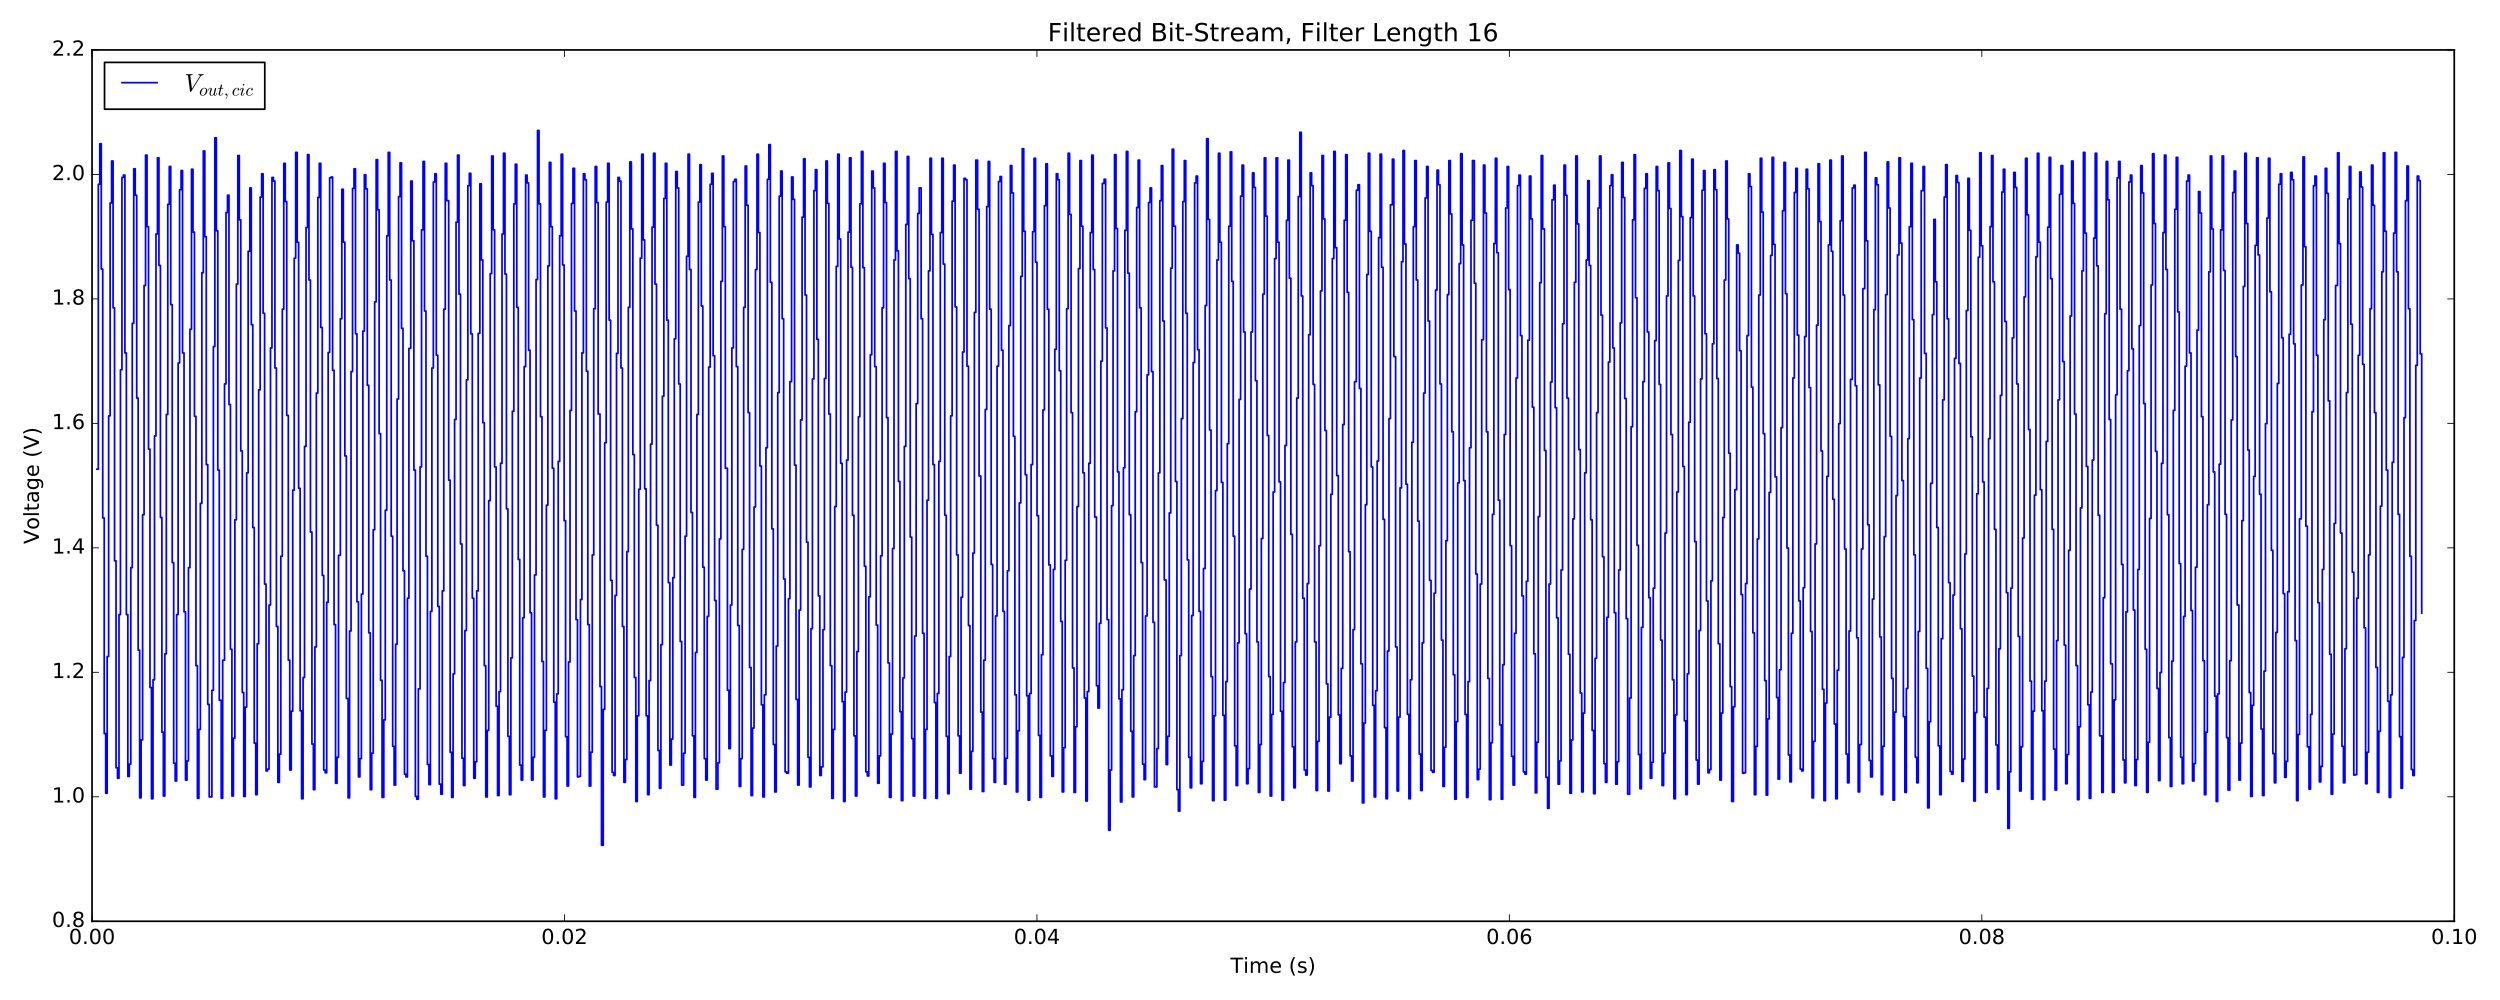 <?xml version="1.0" encoding="utf-8" standalone="no"?>
<!DOCTYPE svg PUBLIC "-//W3C//DTD SVG 1.1//EN"
  "http://www.w3.org/Graphics/SVG/1.1/DTD/svg11.dtd">
<!-- Created with matplotlib (http://matplotlib.org/) -->
<svg height="576pt" version="1.1" viewBox="0 0 1440 576" width="1440pt" xmlns="http://www.w3.org/2000/svg" xmlns:xlink="http://www.w3.org/1999/xlink">
 <defs>
  <style type="text/css">
*{stroke-linecap:butt;stroke-linejoin:round;stroke-miterlimit:100000;}
  </style>
 </defs>
 <g id="figure_1">
  <g id="patch_1">
   <path d="M 0 576 
L 1440 576 
L 1440 0 
L 0 0 
z
" style="fill:#ffffff;"/>
  </g>
  <g id="axes_1">
   <g id="patch_2">
    <path d="M 53.01 530.64 
L 1413.652 530.64 
L 1413.652 28.76 
L 53.01 28.76 
z
" style="fill:#ffffff;"/>
   </g>
   <g id="patch_3">
    <path d="M 1413.652 530.64 
L 1413.652 28.76 
" style="fill:none;stroke:#000000;stroke-linecap:square;stroke-linejoin:miter;"/>
   </g>
   <g id="patch_4">
    <path d="M 53.01 530.64 
L 53.01 28.76 
" style="fill:none;stroke:#000000;stroke-linecap:square;stroke-linejoin:miter;"/>
   </g>
   <g id="patch_5">
    <path d="M 53.01 28.76 
L 1413.652 28.76 
" style="fill:none;stroke:#000000;stroke-linecap:square;stroke-linejoin:miter;"/>
   </g>
   <g id="patch_6">
    <path d="M 53.01 530.64 
L 1413.652 530.64 
" style="fill:none;stroke:#000000;stroke-linecap:square;stroke-linejoin:miter;"/>
   </g>
   <g id="matplotlib.axis_1">
    <g id="xtick_1">
     <g id="line2d_1">
      <defs>
       <path d="M 0 0 
L 0 -4 
" id="me844bbadb3" style="stroke:#000000;stroke-width:0.5;"/>
      </defs>
      <g>
       <use style="stroke:#000000;stroke-width:0.5;" x="53.01" xlink:href="#me844bbadb3" y="530.64"/>
      </g>
     </g>
     <g id="line2d_2">
      <defs>
       <path d="M 0 0 
L 0 4 
" id="m16c20580ac" style="stroke:#000000;stroke-width:0.5;"/>
      </defs>
      <g>
       <use style="stroke:#000000;stroke-width:0.5;" x="53.01" xlink:href="#m16c20580ac" y="28.76"/>
      </g>
     </g>
     <g id="text_1">
      <!-- 0.00 -->
      <defs>
       <path d="M 10.688 12.406 
L 21 12.406 
L 21 0 
L 10.688 0 
z
" id="BitstreamVeraSans-Roman-2e"/>
       <path d="M 31.781 66.406 
Q 24.172 66.406 20.328 58.906 
Q 16.5 51.422 16.5 36.375 
Q 16.5 21.391 20.328 13.891 
Q 24.172 6.391 31.781 6.391 
Q 39.453 6.391 43.281 13.891 
Q 47.125 21.391 47.125 36.375 
Q 47.125 51.422 43.281 58.906 
Q 39.453 66.406 31.781 66.406 
M 31.781 74.219 
Q 44.047 74.219 50.516 64.516 
Q 56.984 54.828 56.984 36.375 
Q 56.984 17.969 50.516 8.266 
Q 44.047 -1.422 31.781 -1.422 
Q 19.531 -1.422 13.062 8.266 
Q 6.594 17.969 6.594 36.375 
Q 6.594 54.828 13.062 64.516 
Q 19.531 74.219 31.781 74.219 
" id="BitstreamVeraSans-Roman-30"/>
      </defs>
      <g transform="translate(39.651 543.758)scale(0.12 -0.12)">
       <use xlink:href="#BitstreamVeraSans-Roman-30"/>
       <use x="63.623" xlink:href="#BitstreamVeraSans-Roman-2e"/>
       <use x="95.41" xlink:href="#BitstreamVeraSans-Roman-30"/>
       <use x="159.033" xlink:href="#BitstreamVeraSans-Roman-30"/>
      </g>
     </g>
    </g>
    <g id="xtick_2">
     <g id="line2d_3">
      <g>
       <use style="stroke:#000000;stroke-width:0.5;" x="325.139" xlink:href="#me844bbadb3" y="530.64"/>
      </g>
     </g>
     <g id="line2d_4">
      <g>
       <use style="stroke:#000000;stroke-width:0.5;" x="325.139" xlink:href="#m16c20580ac" y="28.76"/>
      </g>
     </g>
     <g id="text_2">
      <!-- 0.02 -->
      <defs>
       <path d="M 19.188 8.297 
L 53.609 8.297 
L 53.609 0 
L 7.328 0 
L 7.328 8.297 
Q 12.938 14.109 22.625 23.891 
Q 32.328 33.688 34.812 36.531 
Q 39.547 41.844 41.422 45.531 
Q 43.312 49.219 43.312 52.781 
Q 43.312 58.594 39.234 62.25 
Q 35.156 65.922 28.609 65.922 
Q 23.969 65.922 18.812 64.312 
Q 13.672 62.703 7.812 59.422 
L 7.812 69.391 
Q 13.766 71.781 18.938 73 
Q 24.125 74.219 28.422 74.219 
Q 39.75 74.219 46.484 68.547 
Q 53.219 62.891 53.219 53.422 
Q 53.219 48.922 51.531 44.891 
Q 49.859 40.875 45.406 35.406 
Q 44.188 33.984 37.641 27.219 
Q 31.109 20.453 19.188 8.297 
" id="BitstreamVeraSans-Roman-32"/>
      </defs>
      <g transform="translate(311.779 543.758)scale(0.12 -0.12)">
       <use xlink:href="#BitstreamVeraSans-Roman-30"/>
       <use x="63.623" xlink:href="#BitstreamVeraSans-Roman-2e"/>
       <use x="95.41" xlink:href="#BitstreamVeraSans-Roman-30"/>
       <use x="159.033" xlink:href="#BitstreamVeraSans-Roman-32"/>
      </g>
     </g>
    </g>
    <g id="xtick_3">
     <g id="line2d_5">
      <g>
       <use style="stroke:#000000;stroke-width:0.5;" x="597.267" xlink:href="#me844bbadb3" y="530.64"/>
      </g>
     </g>
     <g id="line2d_6">
      <g>
       <use style="stroke:#000000;stroke-width:0.5;" x="597.267" xlink:href="#m16c20580ac" y="28.76"/>
      </g>
     </g>
     <g id="text_3">
      <!-- 0.04 -->
      <defs>
       <path d="M 37.797 64.312 
L 12.891 25.391 
L 37.797 25.391 
z
M 35.203 72.906 
L 47.609 72.906 
L 47.609 25.391 
L 58.016 25.391 
L 58.016 17.188 
L 47.609 17.188 
L 47.609 0 
L 37.797 0 
L 37.797 17.188 
L 4.891 17.188 
L 4.891 26.703 
z
" id="BitstreamVeraSans-Roman-34"/>
      </defs>
      <g transform="translate(583.908 543.758)scale(0.12 -0.12)">
       <use xlink:href="#BitstreamVeraSans-Roman-30"/>
       <use x="63.623" xlink:href="#BitstreamVeraSans-Roman-2e"/>
       <use x="95.41" xlink:href="#BitstreamVeraSans-Roman-30"/>
       <use x="159.033" xlink:href="#BitstreamVeraSans-Roman-34"/>
      </g>
     </g>
    </g>
    <g id="xtick_4">
     <g id="line2d_7">
      <g>
       <use style="stroke:#000000;stroke-width:0.5;" x="869.395" xlink:href="#me844bbadb3" y="530.64"/>
      </g>
     </g>
     <g id="line2d_8">
      <g>
       <use style="stroke:#000000;stroke-width:0.5;" x="869.395" xlink:href="#m16c20580ac" y="28.76"/>
      </g>
     </g>
     <g id="text_4">
      <!-- 0.06 -->
      <defs>
       <path d="M 33.016 40.375 
Q 26.375 40.375 22.484 35.828 
Q 18.609 31.297 18.609 23.391 
Q 18.609 15.531 22.484 10.953 
Q 26.375 6.391 33.016 6.391 
Q 39.656 6.391 43.531 10.953 
Q 47.406 15.531 47.406 23.391 
Q 47.406 31.297 43.531 35.828 
Q 39.656 40.375 33.016 40.375 
M 52.594 71.297 
L 52.594 62.312 
Q 48.875 64.062 45.094 64.984 
Q 41.312 65.922 37.594 65.922 
Q 27.828 65.922 22.672 59.328 
Q 17.531 52.734 16.797 39.406 
Q 19.672 43.656 24.016 45.922 
Q 28.375 48.188 33.594 48.188 
Q 44.578 48.188 50.953 41.516 
Q 57.328 34.859 57.328 23.391 
Q 57.328 12.156 50.688 5.359 
Q 44.047 -1.422 33.016 -1.422 
Q 20.359 -1.422 13.672 8.266 
Q 6.984 17.969 6.984 36.375 
Q 6.984 53.656 15.188 63.938 
Q 23.391 74.219 37.203 74.219 
Q 40.922 74.219 44.703 73.484 
Q 48.484 72.75 52.594 71.297 
" id="BitstreamVeraSans-Roman-36"/>
      </defs>
      <g transform="translate(856.036 543.758)scale(0.12 -0.12)">
       <use xlink:href="#BitstreamVeraSans-Roman-30"/>
       <use x="63.623" xlink:href="#BitstreamVeraSans-Roman-2e"/>
       <use x="95.41" xlink:href="#BitstreamVeraSans-Roman-30"/>
       <use x="159.033" xlink:href="#BitstreamVeraSans-Roman-36"/>
      </g>
     </g>
    </g>
    <g id="xtick_5">
     <g id="line2d_9">
      <g>
       <use style="stroke:#000000;stroke-width:0.5;" x="1141.524" xlink:href="#me844bbadb3" y="530.64"/>
      </g>
     </g>
     <g id="line2d_10">
      <g>
       <use style="stroke:#000000;stroke-width:0.5;" x="1141.524" xlink:href="#m16c20580ac" y="28.76"/>
      </g>
     </g>
     <g id="text_5">
      <!-- 0.08 -->
      <defs>
       <path d="M 31.781 34.625 
Q 24.75 34.625 20.719 30.859 
Q 16.703 27.094 16.703 20.516 
Q 16.703 13.922 20.719 10.156 
Q 24.75 6.391 31.781 6.391 
Q 38.812 6.391 42.859 10.172 
Q 46.922 13.969 46.922 20.516 
Q 46.922 27.094 42.891 30.859 
Q 38.875 34.625 31.781 34.625 
M 21.922 38.812 
Q 15.578 40.375 12.031 44.719 
Q 8.5 49.078 8.5 55.328 
Q 8.5 64.062 14.719 69.141 
Q 20.953 74.219 31.781 74.219 
Q 42.672 74.219 48.875 69.141 
Q 55.078 64.062 55.078 55.328 
Q 55.078 49.078 51.531 44.719 
Q 48 40.375 41.703 38.812 
Q 48.828 37.156 52.797 32.312 
Q 56.781 27.484 56.781 20.516 
Q 56.781 9.906 50.312 4.234 
Q 43.844 -1.422 31.781 -1.422 
Q 19.734 -1.422 13.25 4.234 
Q 6.781 9.906 6.781 20.516 
Q 6.781 27.484 10.781 32.312 
Q 14.797 37.156 21.922 38.812 
M 18.312 54.391 
Q 18.312 48.734 21.844 45.562 
Q 25.391 42.391 31.781 42.391 
Q 38.141 42.391 41.719 45.562 
Q 45.312 48.734 45.312 54.391 
Q 45.312 60.062 41.719 63.234 
Q 38.141 66.406 31.781 66.406 
Q 25.391 66.406 21.844 63.234 
Q 18.312 60.062 18.312 54.391 
" id="BitstreamVeraSans-Roman-38"/>
      </defs>
      <g transform="translate(1128.165 543.758)scale(0.12 -0.12)">
       <use xlink:href="#BitstreamVeraSans-Roman-30"/>
       <use x="63.623" xlink:href="#BitstreamVeraSans-Roman-2e"/>
       <use x="95.41" xlink:href="#BitstreamVeraSans-Roman-30"/>
       <use x="159.033" xlink:href="#BitstreamVeraSans-Roman-38"/>
      </g>
     </g>
    </g>
    <g id="xtick_6">
     <g id="line2d_11">
      <g>
       <use style="stroke:#000000;stroke-width:0.5;" x="1413.652" xlink:href="#me844bbadb3" y="530.64"/>
      </g>
     </g>
     <g id="line2d_12">
      <g>
       <use style="stroke:#000000;stroke-width:0.5;" x="1413.652" xlink:href="#m16c20580ac" y="28.76"/>
      </g>
     </g>
     <g id="text_6">
      <!-- 0.10 -->
      <defs>
       <path d="M 12.406 8.297 
L 28.516 8.297 
L 28.516 63.922 
L 10.984 60.406 
L 10.984 69.391 
L 28.422 72.906 
L 38.281 72.906 
L 38.281 8.297 
L 54.391 8.297 
L 54.391 0 
L 12.406 0 
z
" id="BitstreamVeraSans-Roman-31"/>
      </defs>
      <g transform="translate(1400.293 543.758)scale(0.12 -0.12)">
       <use xlink:href="#BitstreamVeraSans-Roman-30"/>
       <use x="63.623" xlink:href="#BitstreamVeraSans-Roman-2e"/>
       <use x="95.41" xlink:href="#BitstreamVeraSans-Roman-31"/>
       <use x="159.033" xlink:href="#BitstreamVeraSans-Roman-30"/>
      </g>
     </g>
    </g>
    <g id="text_7">
     <!-- Time (s) -->
     <defs>
      <path d="M 8.016 75.875 
L 15.828 75.875 
Q 23.141 64.359 26.781 53.312 
Q 30.422 42.281 30.422 31.391 
Q 30.422 20.453 26.781 9.375 
Q 23.141 -1.703 15.828 -13.188 
L 8.016 -13.188 
Q 14.5 -2 17.703 9.062 
Q 20.906 20.125 20.906 31.391 
Q 20.906 42.672 17.703 53.656 
Q 14.5 64.656 8.016 75.875 
" id="BitstreamVeraSans-Roman-29"/>
      <path d="M 31 75.875 
Q 24.469 64.656 21.281 53.656 
Q 18.109 42.672 18.109 31.391 
Q 18.109 20.125 21.312 9.062 
Q 24.516 -2 31 -13.188 
L 23.188 -13.188 
Q 15.875 -1.703 12.234 9.375 
Q 8.594 20.453 8.594 31.391 
Q 8.594 42.281 12.203 53.312 
Q 15.828 64.359 23.188 75.875 
z
" id="BitstreamVeraSans-Roman-28"/>
      <path d="M -0.297 72.906 
L 61.375 72.906 
L 61.375 64.594 
L 35.5 64.594 
L 35.5 0 
L 25.594 0 
L 25.594 64.594 
L -0.297 64.594 
z
" id="BitstreamVeraSans-Roman-54"/>
      <path d="M 52 44.188 
Q 55.375 50.25 60.062 53.125 
Q 64.75 56 71.094 56 
Q 79.641 56 84.281 50.016 
Q 88.922 44.047 88.922 33.016 
L 88.922 0 
L 79.891 0 
L 79.891 32.719 
Q 79.891 40.578 77.094 44.375 
Q 74.312 48.188 68.609 48.188 
Q 61.625 48.188 57.562 43.547 
Q 53.516 38.922 53.516 30.906 
L 53.516 0 
L 44.484 0 
L 44.484 32.719 
Q 44.484 40.625 41.703 44.406 
Q 38.922 48.188 33.109 48.188 
Q 26.219 48.188 22.156 43.531 
Q 18.109 38.875 18.109 30.906 
L 18.109 0 
L 9.078 0 
L 9.078 54.688 
L 18.109 54.688 
L 18.109 46.188 
Q 21.188 51.219 25.484 53.609 
Q 29.781 56 35.688 56 
Q 41.656 56 45.828 52.969 
Q 50 49.953 52 44.188 
" id="BitstreamVeraSans-Roman-6d"/>
      <path d="M 9.422 54.688 
L 18.406 54.688 
L 18.406 0 
L 9.422 0 
z
M 9.422 75.984 
L 18.406 75.984 
L 18.406 64.594 
L 9.422 64.594 
z
" id="BitstreamVeraSans-Roman-69"/>
      <path d="M 56.203 29.594 
L 56.203 25.203 
L 14.891 25.203 
Q 15.484 15.922 20.484 11.062 
Q 25.484 6.203 34.422 6.203 
Q 39.594 6.203 44.453 7.469 
Q 49.312 8.734 54.109 11.281 
L 54.109 2.781 
Q 49.266 0.734 44.188 -0.344 
Q 39.109 -1.422 33.891 -1.422 
Q 20.797 -1.422 13.156 6.188 
Q 5.516 13.812 5.516 26.812 
Q 5.516 40.234 12.766 48.109 
Q 20.016 56 32.328 56 
Q 43.359 56 49.781 48.891 
Q 56.203 41.797 56.203 29.594 
M 47.219 32.234 
Q 47.125 39.594 43.094 43.984 
Q 39.062 48.391 32.422 48.391 
Q 24.906 48.391 20.391 44.141 
Q 15.875 39.891 15.188 32.172 
z
" id="BitstreamVeraSans-Roman-65"/>
      <path d="M 44.281 53.078 
L 44.281 44.578 
Q 40.484 46.531 36.375 47.5 
Q 32.281 48.484 27.875 48.484 
Q 21.188 48.484 17.844 46.438 
Q 14.5 44.391 14.5 40.281 
Q 14.5 37.156 16.891 35.375 
Q 19.281 33.594 26.516 31.984 
L 29.594 31.297 
Q 39.156 29.25 43.188 25.516 
Q 47.219 21.781 47.219 15.094 
Q 47.219 7.469 41.188 3.016 
Q 35.156 -1.422 24.609 -1.422 
Q 20.219 -1.422 15.453 -0.562 
Q 10.688 0.297 5.422 2 
L 5.422 11.281 
Q 10.406 8.688 15.234 7.391 
Q 20.062 6.109 24.812 6.109 
Q 31.156 6.109 34.562 8.281 
Q 37.984 10.453 37.984 14.406 
Q 37.984 18.062 35.516 20.016 
Q 33.062 21.969 24.703 23.781 
L 21.578 24.516 
Q 13.234 26.266 9.516 29.906 
Q 5.812 33.547 5.812 39.891 
Q 5.812 47.609 11.281 51.797 
Q 16.75 56 26.812 56 
Q 31.781 56 36.172 55.266 
Q 40.578 54.547 44.281 53.078 
" id="BitstreamVeraSans-Roman-73"/>
      <path id="BitstreamVeraSans-Roman-20"/>
     </defs>
     <g transform="translate(708.752 560.372)scale(0.12 -0.12)">
      <use xlink:href="#BitstreamVeraSans-Roman-54"/>
      <use x="61.037" xlink:href="#BitstreamVeraSans-Roman-69"/>
      <use x="88.82" xlink:href="#BitstreamVeraSans-Roman-6d"/>
      <use x="186.232" xlink:href="#BitstreamVeraSans-Roman-65"/>
      <use x="247.756" xlink:href="#BitstreamVeraSans-Roman-20"/>
      <use x="279.543" xlink:href="#BitstreamVeraSans-Roman-28"/>
      <use x="318.557" xlink:href="#BitstreamVeraSans-Roman-73"/>
      <use x="370.656" xlink:href="#BitstreamVeraSans-Roman-29"/>
     </g>
    </g>
   </g>
   <g id="matplotlib.axis_2">
    <g id="ytick_1">
     <g id="line2d_13">
      <defs>
       <path d="M 0 0 
L 4 0 
" id="m7eea10d743" style="stroke:#000000;stroke-width:0.5;"/>
      </defs>
      <g>
       <use style="stroke:#000000;stroke-width:0.5;" x="53.01" xlink:href="#m7eea10d743" y="530.64"/>
      </g>
     </g>
     <g id="line2d_14">
      <defs>
       <path d="M 0 0 
L -4 0 
" id="me6b87a1899" style="stroke:#000000;stroke-width:0.5;"/>
      </defs>
      <g>
       <use style="stroke:#000000;stroke-width:0.5;" x="1413.652" xlink:href="#me6b87a1899" y="530.64"/>
      </g>
     </g>
     <g id="text_8">
      <!-- 0.8 -->
      <g transform="translate(29.926 533.951)scale(0.12 -0.12)">
       <use xlink:href="#BitstreamVeraSans-Roman-30"/>
       <use x="63.623" xlink:href="#BitstreamVeraSans-Roman-2e"/>
       <use x="95.41" xlink:href="#BitstreamVeraSans-Roman-38"/>
      </g>
     </g>
    </g>
    <g id="ytick_2">
     <g id="line2d_15">
      <g>
       <use style="stroke:#000000;stroke-width:0.5;" x="53.01" xlink:href="#m7eea10d743" y="458.943"/>
      </g>
     </g>
     <g id="line2d_16">
      <g>
       <use style="stroke:#000000;stroke-width:0.5;" x="1413.652" xlink:href="#me6b87a1899" y="458.943"/>
      </g>
     </g>
     <g id="text_9">
      <!-- 1.0 -->
      <g transform="translate(29.926 462.254)scale(0.12 -0.12)">
       <use xlink:href="#BitstreamVeraSans-Roman-31"/>
       <use x="63.623" xlink:href="#BitstreamVeraSans-Roman-2e"/>
       <use x="95.41" xlink:href="#BitstreamVeraSans-Roman-30"/>
      </g>
     </g>
    </g>
    <g id="ytick_3">
     <g id="line2d_17">
      <g>
       <use style="stroke:#000000;stroke-width:0.5;" x="53.01" xlink:href="#m7eea10d743" y="387.246"/>
      </g>
     </g>
     <g id="line2d_18">
      <g>
       <use style="stroke:#000000;stroke-width:0.5;" x="1413.652" xlink:href="#me6b87a1899" y="387.246"/>
      </g>
     </g>
     <g id="text_10">
      <!-- 1.2 -->
      <g transform="translate(29.926 390.557)scale(0.12 -0.12)">
       <use xlink:href="#BitstreamVeraSans-Roman-31"/>
       <use x="63.623" xlink:href="#BitstreamVeraSans-Roman-2e"/>
       <use x="95.41" xlink:href="#BitstreamVeraSans-Roman-32"/>
      </g>
     </g>
    </g>
    <g id="ytick_4">
     <g id="line2d_19">
      <g>
       <use style="stroke:#000000;stroke-width:0.5;" x="53.01" xlink:href="#m7eea10d743" y="315.549"/>
      </g>
     </g>
     <g id="line2d_20">
      <g>
       <use style="stroke:#000000;stroke-width:0.5;" x="1413.652" xlink:href="#me6b87a1899" y="315.549"/>
      </g>
     </g>
     <g id="text_11">
      <!-- 1.4 -->
      <g transform="translate(29.926 318.86)scale(0.12 -0.12)">
       <use xlink:href="#BitstreamVeraSans-Roman-31"/>
       <use x="63.623" xlink:href="#BitstreamVeraSans-Roman-2e"/>
       <use x="95.41" xlink:href="#BitstreamVeraSans-Roman-34"/>
      </g>
     </g>
    </g>
    <g id="ytick_5">
     <g id="line2d_21">
      <g>
       <use style="stroke:#000000;stroke-width:0.5;" x="53.01" xlink:href="#m7eea10d743" y="243.851"/>
      </g>
     </g>
     <g id="line2d_22">
      <g>
       <use style="stroke:#000000;stroke-width:0.5;" x="1413.652" xlink:href="#me6b87a1899" y="243.851"/>
      </g>
     </g>
     <g id="text_12">
      <!-- 1.6 -->
      <g transform="translate(29.926 247.163)scale(0.12 -0.12)">
       <use xlink:href="#BitstreamVeraSans-Roman-31"/>
       <use x="63.623" xlink:href="#BitstreamVeraSans-Roman-2e"/>
       <use x="95.41" xlink:href="#BitstreamVeraSans-Roman-36"/>
      </g>
     </g>
    </g>
    <g id="ytick_6">
     <g id="line2d_23">
      <g>
       <use style="stroke:#000000;stroke-width:0.5;" x="53.01" xlink:href="#m7eea10d743" y="172.154"/>
      </g>
     </g>
     <g id="line2d_24">
      <g>
       <use style="stroke:#000000;stroke-width:0.5;" x="1413.652" xlink:href="#me6b87a1899" y="172.154"/>
      </g>
     </g>
     <g id="text_13">
      <!-- 1.8 -->
      <g transform="translate(29.926 175.466)scale(0.12 -0.12)">
       <use xlink:href="#BitstreamVeraSans-Roman-31"/>
       <use x="63.623" xlink:href="#BitstreamVeraSans-Roman-2e"/>
       <use x="95.41" xlink:href="#BitstreamVeraSans-Roman-38"/>
      </g>
     </g>
    </g>
    <g id="ytick_7">
     <g id="line2d_25">
      <g>
       <use style="stroke:#000000;stroke-width:0.5;" x="53.01" xlink:href="#m7eea10d743" y="100.457"/>
      </g>
     </g>
     <g id="line2d_26">
      <g>
       <use style="stroke:#000000;stroke-width:0.5;" x="1413.652" xlink:href="#me6b87a1899" y="100.457"/>
      </g>
     </g>
     <g id="text_14">
      <!-- 2.0 -->
      <g transform="translate(29.926 103.768)scale(0.12 -0.12)">
       <use xlink:href="#BitstreamVeraSans-Roman-32"/>
       <use x="63.623" xlink:href="#BitstreamVeraSans-Roman-2e"/>
       <use x="95.41" xlink:href="#BitstreamVeraSans-Roman-30"/>
      </g>
     </g>
    </g>
    <g id="ytick_8">
     <g id="line2d_27">
      <g>
       <use style="stroke:#000000;stroke-width:0.5;" x="53.01" xlink:href="#m7eea10d743" y="28.76"/>
      </g>
     </g>
     <g id="line2d_28">
      <g>
       <use style="stroke:#000000;stroke-width:0.5;" x="1413.652" xlink:href="#me6b87a1899" y="28.76"/>
      </g>
     </g>
     <g id="text_15">
      <!-- 2.2 -->
      <g transform="translate(29.926 32.071)scale(0.12 -0.12)">
       <use xlink:href="#BitstreamVeraSans-Roman-32"/>
       <use x="63.623" xlink:href="#BitstreamVeraSans-Roman-2e"/>
       <use x="95.41" xlink:href="#BitstreamVeraSans-Roman-32"/>
      </g>
     </g>
    </g>
    <g id="text_16">
     <!-- Voltage (V) -->
     <defs>
      <path d="M 28.609 0 
L 0.781 72.906 
L 11.078 72.906 
L 34.188 11.531 
L 57.328 72.906 
L 67.578 72.906 
L 39.797 0 
z
" id="BitstreamVeraSans-Roman-56"/>
      <path d="M 30.609 48.391 
Q 23.391 48.391 19.188 42.75 
Q 14.984 37.109 14.984 27.297 
Q 14.984 17.484 19.156 11.844 
Q 23.344 6.203 30.609 6.203 
Q 37.797 6.203 41.984 11.859 
Q 46.188 17.531 46.188 27.297 
Q 46.188 37.016 41.984 42.703 
Q 37.797 48.391 30.609 48.391 
M 30.609 56 
Q 42.328 56 49.016 48.375 
Q 55.719 40.766 55.719 27.297 
Q 55.719 13.875 49.016 6.219 
Q 42.328 -1.422 30.609 -1.422 
Q 18.844 -1.422 12.172 6.219 
Q 5.516 13.875 5.516 27.297 
Q 5.516 40.766 12.172 48.375 
Q 18.844 56 30.609 56 
" id="BitstreamVeraSans-Roman-6f"/>
      <path d="M 18.312 70.219 
L 18.312 54.688 
L 36.812 54.688 
L 36.812 47.703 
L 18.312 47.703 
L 18.312 18.016 
Q 18.312 11.328 20.141 9.422 
Q 21.969 7.516 27.594 7.516 
L 36.812 7.516 
L 36.812 0 
L 27.594 0 
Q 17.188 0 13.234 3.875 
Q 9.281 7.766 9.281 18.016 
L 9.281 47.703 
L 2.688 47.703 
L 2.688 54.688 
L 9.281 54.688 
L 9.281 70.219 
z
" id="BitstreamVeraSans-Roman-74"/>
      <path d="M 34.281 27.484 
Q 23.391 27.484 19.188 25 
Q 14.984 22.516 14.984 16.5 
Q 14.984 11.719 18.141 8.906 
Q 21.297 6.109 26.703 6.109 
Q 34.188 6.109 38.703 11.406 
Q 43.219 16.703 43.219 25.484 
L 43.219 27.484 
z
M 52.203 31.203 
L 52.203 0 
L 43.219 0 
L 43.219 8.297 
Q 40.141 3.328 35.547 0.953 
Q 30.953 -1.422 24.312 -1.422 
Q 15.922 -1.422 10.953 3.297 
Q 6 8.016 6 15.922 
Q 6 25.141 12.172 29.828 
Q 18.359 34.516 30.609 34.516 
L 43.219 34.516 
L 43.219 35.406 
Q 43.219 41.609 39.141 45 
Q 35.062 48.391 27.688 48.391 
Q 23 48.391 18.547 47.266 
Q 14.109 46.141 10.016 43.891 
L 10.016 52.203 
Q 14.938 54.109 19.578 55.047 
Q 24.219 56 28.609 56 
Q 40.484 56 46.344 49.844 
Q 52.203 43.703 52.203 31.203 
" id="BitstreamVeraSans-Roman-61"/>
      <path d="M 45.406 27.984 
Q 45.406 37.75 41.375 43.109 
Q 37.359 48.484 30.078 48.484 
Q 22.859 48.484 18.828 43.109 
Q 14.797 37.75 14.797 27.984 
Q 14.797 18.266 18.828 12.891 
Q 22.859 7.516 30.078 7.516 
Q 37.359 7.516 41.375 12.891 
Q 45.406 18.266 45.406 27.984 
M 54.391 6.781 
Q 54.391 -7.172 48.188 -13.984 
Q 42 -20.797 29.203 -20.797 
Q 24.469 -20.797 20.266 -20.094 
Q 16.062 -19.391 12.109 -17.922 
L 12.109 -9.188 
Q 16.062 -11.328 19.922 -12.344 
Q 23.781 -13.375 27.781 -13.375 
Q 36.625 -13.375 41.016 -8.766 
Q 45.406 -4.156 45.406 5.172 
L 45.406 9.625 
Q 42.625 4.781 38.281 2.391 
Q 33.938 0 27.875 0 
Q 17.828 0 11.672 7.656 
Q 5.516 15.328 5.516 27.984 
Q 5.516 40.672 11.672 48.328 
Q 17.828 56 27.875 56 
Q 33.938 56 38.281 53.609 
Q 42.625 51.219 45.406 46.391 
L 45.406 54.688 
L 54.391 54.688 
z
" id="BitstreamVeraSans-Roman-67"/>
      <path d="M 9.422 75.984 
L 18.406 75.984 
L 18.406 0 
L 9.422 0 
z
" id="BitstreamVeraSans-Roman-6c"/>
     </defs>
     <g transform="translate(22.431 313.359)rotate(-90.0)scale(0.12 -0.12)">
      <use xlink:href="#BitstreamVeraSans-Roman-56"/>
      <use x="68.299" xlink:href="#BitstreamVeraSans-Roman-6f"/>
      <use x="129.48" xlink:href="#BitstreamVeraSans-Roman-6c"/>
      <use x="157.264" xlink:href="#BitstreamVeraSans-Roman-74"/>
      <use x="196.473" xlink:href="#BitstreamVeraSans-Roman-61"/>
      <use x="257.752" xlink:href="#BitstreamVeraSans-Roman-67"/>
      <use x="321.229" xlink:href="#BitstreamVeraSans-Roman-65"/>
      <use x="382.752" xlink:href="#BitstreamVeraSans-Roman-20"/>
      <use x="414.539" xlink:href="#BitstreamVeraSans-Roman-28"/>
      <use x="453.553" xlink:href="#BitstreamVeraSans-Roman-56"/>
      <use x="521.961" xlink:href="#BitstreamVeraSans-Roman-29"/>
     </g>
    </g>
   </g>
   <g id="text_17">
    <!-- Filtered Bit-Stream, Filter Length 16 -->
    <defs>
     <path d="M 41.109 46.297 
Q 39.594 47.172 37.812 47.578 
Q 36.031 48 33.891 48 
Q 26.266 48 22.188 43.047 
Q 18.109 38.094 18.109 28.812 
L 18.109 0 
L 9.078 0 
L 9.078 54.688 
L 18.109 54.688 
L 18.109 46.188 
Q 20.953 51.172 25.484 53.578 
Q 30.031 56 36.531 56 
Q 37.453 56 38.578 55.875 
Q 39.703 55.766 41.062 55.516 
z
" id="BitstreamVeraSans-Roman-72"/>
     <path d="M 9.812 72.906 
L 19.672 72.906 
L 19.672 8.297 
L 55.172 8.297 
L 55.172 0 
L 9.812 0 
z
" id="BitstreamVeraSans-Roman-4c"/>
     <path d="M 19.672 34.812 
L 19.672 8.109 
L 35.5 8.109 
Q 43.453 8.109 47.281 11.406 
Q 51.125 14.703 51.125 21.484 
Q 51.125 28.328 47.281 31.562 
Q 43.453 34.812 35.5 34.812 
z
M 19.672 64.797 
L 19.672 42.828 
L 34.281 42.828 
Q 41.5 42.828 45.031 45.531 
Q 48.578 48.25 48.578 53.812 
Q 48.578 59.328 45.031 62.062 
Q 41.5 64.797 34.281 64.797 
z
M 9.812 72.906 
L 35.016 72.906 
Q 46.297 72.906 52.391 68.219 
Q 58.5 63.531 58.5 54.891 
Q 58.5 48.188 55.375 44.234 
Q 52.25 40.281 46.188 39.312 
Q 53.469 37.75 57.5 32.781 
Q 61.531 27.828 61.531 20.406 
Q 61.531 10.641 54.891 5.312 
Q 48.25 0 35.984 0 
L 9.812 0 
z
" id="BitstreamVeraSans-Roman-42"/>
     <path d="M 11.719 12.406 
L 22.016 12.406 
L 22.016 4 
L 14.016 -11.625 
L 7.719 -11.625 
L 11.719 4 
z
" id="BitstreamVeraSans-Roman-2c"/>
     <path d="M 45.406 46.391 
L 45.406 75.984 
L 54.391 75.984 
L 54.391 0 
L 45.406 0 
L 45.406 8.203 
Q 42.578 3.328 38.25 0.953 
Q 33.938 -1.422 27.875 -1.422 
Q 17.969 -1.422 11.734 6.484 
Q 5.516 14.406 5.516 27.297 
Q 5.516 40.188 11.734 48.094 
Q 17.969 56 27.875 56 
Q 33.938 56 38.25 53.625 
Q 42.578 51.266 45.406 46.391 
M 14.797 27.297 
Q 14.797 17.391 18.875 11.75 
Q 22.953 6.109 30.078 6.109 
Q 37.203 6.109 41.297 11.75 
Q 45.406 17.391 45.406 27.297 
Q 45.406 37.203 41.297 42.844 
Q 37.203 48.484 30.078 48.484 
Q 22.953 48.484 18.875 42.844 
Q 14.797 37.203 14.797 27.297 
" id="BitstreamVeraSans-Roman-64"/>
     <path d="M 54.891 33.016 
L 54.891 0 
L 45.906 0 
L 45.906 32.719 
Q 45.906 40.484 42.875 44.328 
Q 39.844 48.188 33.797 48.188 
Q 26.516 48.188 22.312 43.547 
Q 18.109 38.922 18.109 30.906 
L 18.109 0 
L 9.078 0 
L 9.078 54.688 
L 18.109 54.688 
L 18.109 46.188 
Q 21.344 51.125 25.703 53.562 
Q 30.078 56 35.797 56 
Q 45.219 56 50.047 50.172 
Q 54.891 44.344 54.891 33.016 
" id="BitstreamVeraSans-Roman-6e"/>
     <path d="M 54.891 33.016 
L 54.891 0 
L 45.906 0 
L 45.906 32.719 
Q 45.906 40.484 42.875 44.328 
Q 39.844 48.188 33.797 48.188 
Q 26.516 48.188 22.312 43.547 
Q 18.109 38.922 18.109 30.906 
L 18.109 0 
L 9.078 0 
L 9.078 75.984 
L 18.109 75.984 
L 18.109 46.188 
Q 21.344 51.125 25.703 53.562 
Q 30.078 56 35.797 56 
Q 45.219 56 50.047 50.172 
Q 54.891 44.344 54.891 33.016 
" id="BitstreamVeraSans-Roman-68"/>
     <path d="M 9.812 72.906 
L 51.703 72.906 
L 51.703 64.594 
L 19.672 64.594 
L 19.672 43.109 
L 48.578 43.109 
L 48.578 34.812 
L 19.672 34.812 
L 19.672 0 
L 9.812 0 
z
" id="BitstreamVeraSans-Roman-46"/>
     <path d="M 4.891 31.391 
L 31.203 31.391 
L 31.203 23.391 
L 4.891 23.391 
z
" id="BitstreamVeraSans-Roman-2d"/>
     <path d="M 53.516 70.516 
L 53.516 60.891 
Q 47.906 63.578 42.922 64.891 
Q 37.938 66.219 33.297 66.219 
Q 25.25 66.219 20.875 63.094 
Q 16.5 59.969 16.5 54.203 
Q 16.5 49.359 19.406 46.891 
Q 22.312 44.438 30.422 42.922 
L 36.375 41.703 
Q 47.406 39.594 52.656 34.297 
Q 57.906 29 57.906 20.125 
Q 57.906 9.516 50.797 4.047 
Q 43.703 -1.422 29.984 -1.422 
Q 24.812 -1.422 18.969 -0.25 
Q 13.141 0.922 6.891 3.219 
L 6.891 13.375 
Q 12.891 10.016 18.656 8.297 
Q 24.422 6.594 29.984 6.594 
Q 38.422 6.594 43.016 9.906 
Q 47.609 13.234 47.609 19.391 
Q 47.609 24.75 44.312 27.781 
Q 41.016 30.812 33.5 32.328 
L 27.484 33.5 
Q 16.453 35.688 11.516 40.375 
Q 6.594 45.062 6.594 53.422 
Q 6.594 63.094 13.406 68.656 
Q 20.219 74.219 32.172 74.219 
Q 37.312 74.219 42.625 73.281 
Q 47.953 72.359 53.516 70.516 
" id="BitstreamVeraSans-Roman-53"/>
    </defs>
    <g transform="translate(603.509 23.76)scale(0.144 -0.144)">
     <use xlink:href="#BitstreamVeraSans-Roman-46"/>
     <use x="57.41" xlink:href="#BitstreamVeraSans-Roman-69"/>
     <use x="85.193" xlink:href="#BitstreamVeraSans-Roman-6c"/>
     <use x="112.977" xlink:href="#BitstreamVeraSans-Roman-74"/>
     <use x="152.186" xlink:href="#BitstreamVeraSans-Roman-65"/>
     <use x="213.709" xlink:href="#BitstreamVeraSans-Roman-72"/>
     <use x="254.791" xlink:href="#BitstreamVeraSans-Roman-65"/>
     <use x="316.314" xlink:href="#BitstreamVeraSans-Roman-64"/>
     <use x="379.791" xlink:href="#BitstreamVeraSans-Roman-20"/>
     <use x="411.578" xlink:href="#BitstreamVeraSans-Roman-42"/>
     <use x="480.182" xlink:href="#BitstreamVeraSans-Roman-69"/>
     <use x="507.965" xlink:href="#BitstreamVeraSans-Roman-74"/>
     <use x="547.174" xlink:href="#BitstreamVeraSans-Roman-2d"/>
     <use x="583.258" xlink:href="#BitstreamVeraSans-Roman-53"/>
     <use x="646.734" xlink:href="#BitstreamVeraSans-Roman-74"/>
     <use x="685.943" xlink:href="#BitstreamVeraSans-Roman-72"/>
     <use x="727.025" xlink:href="#BitstreamVeraSans-Roman-65"/>
     <use x="788.549" xlink:href="#BitstreamVeraSans-Roman-61"/>
     <use x="849.828" xlink:href="#BitstreamVeraSans-Roman-6d"/>
     <use x="947.24" xlink:href="#BitstreamVeraSans-Roman-2c"/>
     <use x="979.027" xlink:href="#BitstreamVeraSans-Roman-20"/>
     <use x="1010.814" xlink:href="#BitstreamVeraSans-Roman-46"/>
     <use x="1068.225" xlink:href="#BitstreamVeraSans-Roman-69"/>
     <use x="1096.008" xlink:href="#BitstreamVeraSans-Roman-6c"/>
     <use x="1123.791" xlink:href="#BitstreamVeraSans-Roman-74"/>
     <use x="1163.0" xlink:href="#BitstreamVeraSans-Roman-65"/>
     <use x="1224.523" xlink:href="#BitstreamVeraSans-Roman-72"/>
     <use x="1265.637" xlink:href="#BitstreamVeraSans-Roman-20"/>
     <use x="1297.424" xlink:href="#BitstreamVeraSans-Roman-4c"/>
     <use x="1353.121" xlink:href="#BitstreamVeraSans-Roman-65"/>
     <use x="1414.645" xlink:href="#BitstreamVeraSans-Roman-6e"/>
     <use x="1478.023" xlink:href="#BitstreamVeraSans-Roman-67"/>
     <use x="1541.5" xlink:href="#BitstreamVeraSans-Roman-74"/>
     <use x="1580.709" xlink:href="#BitstreamVeraSans-Roman-68"/>
     <use x="1644.088" xlink:href="#BitstreamVeraSans-Roman-20"/>
     <use x="1675.875" xlink:href="#BitstreamVeraSans-Roman-31"/>
     <use x="1739.498" xlink:href="#BitstreamVeraSans-Roman-36"/>
    </g>
   </g>
   <g id="line2d_29">
    <path clip-path="url(#p9e715ffa47)" d="M 55.772 270.248 
L 56.629 270.248 
L 56.629 106.146 
L 57.473 106.146 
L 57.473 82.778 
L 58.33 82.778 
L 58.33 154.983 
L 59.174 154.983 
L 59.174 298.342 
L 60.031 298.342 
L 60.031 422.534 
L 60.875 422.534 
L 60.875 456.93 
L 61.732 456.93 
L 61.732 378.161 
L 62.575 378.161 
L 62.575 239.528 
L 63.433 239.528 
L 63.433 116.911 
L 64.276 116.911 
L 64.276 92.755 
L 65.133 92.755 
L 65.133 177.301 
L 65.977 177.301 
L 65.977 323.023 
L 66.834 323.023 
L 66.834 442.226 
L 67.678 442.226 
L 67.678 448.265 
L 68.535 448.265 
L 68.535 354.005 
L 69.379 354.005 
L 69.379 213.009 
L 70.236 213.009 
L 70.236 102.208 
L 71.079 102.208 
L 71.079 100.895 
L 71.937 100.895 
L 71.937 203.294 
L 72.78 203.294 
L 72.78 354.005 
L 73.637 354.005 
L 73.637 447.215 
L 74.481 447.215 
L 74.481 440.126 
L 75.338 440.126 
L 75.338 326.961 
L 76.182 326.961 
L 76.182 186.228 
L 77.039 186.228 
L 77.039 97.219 
L 77.883 97.219 
L 77.883 112.448 
L 78.74 112.448 
L 78.74 229.288 
L 79.583 229.288 
L 79.583 374.485 
L 80.441 374.485 
L 80.441 459.556 
L 81.284 459.556 
L 81.284 426.21 
L 82.141 426.21 
L 82.141 296.504 
L 82.985 296.504 
L 82.985 164.435 
L 83.842 164.435 
L 83.842 89.342 
L 84.686 89.342 
L 84.686 130.564 
L 85.543 130.564 
L 85.543 258.695 
L 86.387 258.695 
L 86.387 396.015 
L 87.244 396.015 
L 87.244 460.081 
L 88.142 460.081 
L 88.142 391.552 
L 88.999 391.552 
L 88.999 251.081 
L 89.843 251.081 
L 89.843 134.765 
L 90.7 134.765 
L 90.7 90.917 
L 91.543 90.917 
L 91.543 152.882 
L 92.401 152.882 
L 92.401 298.079 
L 93.244 298.079 
L 93.244 421.746 
L 94.101 421.746 
L 94.101 458.505 
L 94.945 458.505 
L 94.945 376.586 
L 95.802 376.586 
L 95.802 238.74 
L 96.646 238.74 
L 96.646 117.699 
L 97.503 117.699 
L 97.503 95.906 
L 98.347 95.906 
L 98.347 175.463 
L 99.204 175.463 
L 99.204 324.073 
L 100.047 324.073 
L 100.047 439.601 
L 100.905 439.601 
L 100.905 449.841 
L 101.748 449.841 
L 101.748 354.005 
L 102.605 354.005 
L 102.605 209.071 
L 103.449 209.071 
L 103.449 109.297 
L 104.306 109.297 
L 104.306 98.269 
L 105.15 98.269 
L 105.15 203.294 
L 106.007 203.294 
L 106.007 352.43 
L 106.851 352.43 
L 106.851 449.316 
L 107.708 449.316 
L 107.708 438.288 
L 108.551 438.288 
L 108.551 326.961 
L 109.409 326.961 
L 109.409 189.641 
L 110.307 189.641 
L 110.307 97.481 
L 111.164 97.481 
L 111.164 133.715 
L 112.007 133.715 
L 112.007 239.79 
L 112.865 239.79 
L 112.865 383.412 
L 113.708 383.412 
L 113.708 459.818 
L 114.565 459.818 
L 114.565 420.171 
L 115.409 420.171 
L 115.409 289.94 
L 116.266 289.94 
L 116.266 157.083 
L 117.11 157.083 
L 117.11 86.979 
L 117.967 86.979 
L 117.967 136.341 
L 118.811 136.341 
L 118.811 267.622 
L 119.668 267.622 
L 119.668 405.73 
L 120.511 405.73 
L 120.511 459.03 
L 122.049 459.03 
L 122.049 397.591 
L 122.906 397.591 
L 122.906 199.618 
L 123.75 199.618 
L 123.75 79.365 
L 124.607 79.365 
L 124.607 132.927 
L 125.451 132.927 
L 125.451 270.773 
L 126.308 270.773 
L 126.308 403.367 
L 127.424 403.367 
L 127.424 459.818 
L 128.267 459.818 
L 128.267 380.262 
L 129.328 380.262 
L 129.328 221.149 
L 130.186 221.149 
L 130.186 122.425 
L 131.043 122.425 
L 131.043 112.448 
L 131.886 112.448 
L 131.886 232.964 
L 132.73 232.964 
L 132.73 373.96 
L 133.587 373.96 
L 133.587 458.505 
L 134.431 458.505 
L 134.431 425.16 
L 135.288 425.16 
L 135.288 299.392 
L 136.145 299.392 
L 136.145 163.647 
L 136.989 163.647 
L 136.989 89.605 
L 137.846 89.605 
L 137.846 126.626 
L 138.69 126.626 
L 138.69 259.745 
L 139.547 259.745 
L 139.547 398.904 
L 140.39 398.904 
L 140.39 458.768 
L 141.248 458.768 
L 141.248 407.306 
L 142.091 407.306 
L 142.091 272.348 
L 142.935 272.348 
L 142.935 144.743 
L 143.901 144.743 
L 143.901 108.247 
L 144.745 108.247 
L 144.745 187.015 
L 145.602 187.015 
L 145.602 303.856 
L 146.445 303.856 
L 146.445 428.048 
L 147.303 428.048 
L 147.303 457.718 
L 148.146 457.718 
L 148.146 370.809 
L 149.003 370.809 
L 149.003 224.562 
L 149.847 224.562 
L 149.847 113.498 
L 150.704 113.498 
L 150.704 100.107 
L 151.548 100.107 
L 151.548 180.451 
L 152.405 180.451 
L 152.405 336.414 
L 153.249 336.414 
L 153.249 444.064 
L 154.106 444.064 
L 154.106 443.014 
L 154.949 443.014 
L 154.949 348.491 
L 155.807 348.491 
L 155.807 200.406 
L 156.65 200.406 
L 156.65 102.208 
L 157.507 102.208 
L 157.507 104.308 
L 158.351 104.308 
L 158.351 211.959 
L 159.208 211.959 
L 159.208 360.832 
L 160.052 360.832 
L 160.052 450.628 
L 160.909 450.628 
L 160.909 434.349 
L 161.753 434.349 
L 161.753 320.397 
L 162.61 320.397 
L 162.61 178.088 
L 163.453 178.088 
L 163.453 94.068 
L 164.311 94.068 
L 164.311 116.123 
L 165.154 116.123 
L 165.154 239.265 
L 166.066 239.265 
L 166.066 380.262 
L 166.909 380.262 
L 166.909 443.539 
L 167.767 443.539 
L 167.767 409.669 
L 168.61 409.669 
L 168.61 282.326 
L 169.467 282.326 
L 169.467 148.681 
L 170.311 148.681 
L 170.311 87.767 
L 171.168 87.767 
L 171.168 139.491 
L 172.012 139.491 
L 172.012 281.275 
L 172.869 281.275 
L 172.869 409.406 
L 173.713 409.406 
L 173.713 460.081 
L 174.57 460.081 
L 174.57 390.239 
L 175.413 390.239 
L 175.413 257.12 
L 176.271 257.12 
L 176.271 131.089 
L 177.114 131.089 
L 177.114 89.079 
L 177.971 89.079 
L 177.971 161.284 
L 178.815 161.284 
L 178.815 306.481 
L 179.672 306.481 
L 179.672 428.573 
L 180.516 428.573 
L 180.516 454.829 
L 181.373 454.829 
L 181.373 372.647 
L 182.217 372.647 
L 182.217 226.4 
L 183.074 226.4 
L 183.074 113.76 
L 183.917 113.76 
L 183.917 94.068 
L 184.775 94.068 
L 184.775 188.591 
L 185.618 188.591 
L 185.618 331.425 
L 186.475 331.425 
L 186.475 443.539 
L 187.319 443.539 
L 187.319 445.115 
L 188.176 445.115 
L 188.176 346.916 
L 189.02 346.916 
L 189.02 203.032 
L 189.877 203.032 
L 189.877 102.47 
L 190.721 102.47 
L 190.721 101.945 
L 191.578 101.945 
L 191.578 213.272 
L 192.421 213.272 
L 192.421 359.782 
L 193.279 359.782 
L 193.279 451.153 
L 194.122 451.153 
L 194.122 436.187 
L 194.979 436.187 
L 194.979 319.872 
L 196.041 319.872 
L 196.041 183.602 
L 196.884 183.602 
L 196.884 109.034 
L 197.742 109.034 
L 197.742 139.491 
L 198.64 139.491 
L 198.64 262.633 
L 199.497 262.633 
L 199.497 402.317 
L 200.504 402.317 
L 200.504 459.556 
L 201.361 459.556 
L 201.361 363.458 
L 202.204 363.458 
L 202.204 214.059 
L 203.062 214.059 
L 203.062 108.509 
L 203.905 108.509 
L 203.905 97.219 
L 204.762 97.219 
L 204.762 192.267 
L 205.606 192.267 
L 205.606 346.654 
L 206.463 346.654 
L 206.463 447.478 
L 207.307 447.478 
L 207.307 436.975 
L 208.164 436.975 
L 208.164 342.19 
L 209.008 342.19 
L 209.008 190.691 
L 209.865 190.691 
L 209.865 100.632 
L 210.708 100.632 
L 210.708 108.772 
L 211.566 108.772 
L 211.566 221.936 
L 212.409 221.936 
L 212.409 364.508 
L 213.266 364.508 
L 213.266 454.829 
L 214.11 454.829 
L 214.11 433.824 
L 214.967 433.824 
L 214.967 305.169 
L 215.811 305.169 
L 215.811 173.887 
L 216.668 173.887 
L 216.668 91.968 
L 217.512 91.968 
L 217.512 120.85 
L 218.369 120.85 
L 218.369 249.768 
L 219.212 249.768 
L 219.212 391.814 
L 220.07 391.814 
L 220.07 459.293 
L 221.077 459.293 
L 221.077 414.657 
L 221.92 414.657 
L 221.92 293.878 
L 222.777 293.878 
L 222.777 135.816 
L 223.621 135.816 
L 223.621 87.767 
L 224.478 87.767 
L 224.478 161.284 
L 225.322 161.284 
L 225.322 308.844 
L 226.179 308.844 
L 226.179 429.886 
L 227.023 429.886 
L 227.023 452.204 
L 227.88 452.204 
L 227.88 371.072 
L 228.723 371.072 
L 228.723 229.813 
L 229.581 229.813 
L 229.581 113.235 
L 230.424 113.235 
L 230.424 93.806 
L 231.281 93.806 
L 231.281 189.116 
L 232.125 189.116 
L 232.125 328.799 
L 232.982 328.799 
L 232.982 445.902 
L 233.826 445.902 
L 233.826 447.478 
L 234.683 447.478 
L 234.683 344.553 
L 235.527 344.553 
L 235.527 200.669 
L 236.588 200.669 
L 236.588 104.308 
L 237.445 104.308 
L 237.445 138.704 
L 238.398 138.704 
L 238.398 270.773 
L 239.255 270.773 
L 239.255 458.768 
L 240.098 458.768 
L 240.098 460.343 
L 240.956 460.343 
L 240.956 396.803 
L 241.962 396.803 
L 241.962 268.935 
L 242.806 268.935 
L 242.806 132.402 
L 243.663 132.402 
L 243.663 93.018 
L 244.507 93.018 
L 244.507 179.138 
L 245.364 179.138 
L 245.364 320.397 
L 246.208 320.397 
L 246.208 440.388 
L 247.065 440.388 
L 247.065 451.941 
L 247.908 451.941 
L 247.908 352.167 
L 248.766 352.167 
L 248.766 211.959 
L 249.609 211.959 
L 249.609 104.833 
L 250.466 104.833 
L 250.466 100.107 
L 251.31 100.107 
L 251.31 204.607 
L 252.167 204.607 
L 252.167 349.279 
L 253.011 349.279 
L 253.011 451.679 
L 253.922 451.679 
L 253.922 457.455 
L 254.766 457.455 
L 254.766 340.352 
L 255.623 340.352 
L 255.623 178.088 
L 256.467 178.088 
L 256.467 94.068 
L 257.324 94.068 
L 257.324 115.598 
L 258.44 115.598 
L 258.44 276.549 
L 259.283 276.549 
L 259.283 433.299 
L 260.141 433.299 
L 260.141 459.293 
L 260.984 459.293 
L 260.984 388.138 
L 261.841 388.138 
L 261.841 241.628 
L 262.685 241.628 
L 262.685 127.939 
L 263.542 127.939 
L 263.542 89.342 
L 264.386 89.342 
L 264.386 169.424 
L 265.243 169.424 
L 265.243 313.308 
L 266.087 313.308 
L 266.087 436.713 
L 266.944 436.713 
L 266.944 452.466 
L 267.787 452.466 
L 267.787 363.195 
L 268.645 363.195 
L 268.645 218.785 
L 269.488 218.785 
L 269.488 106.934 
L 270.345 106.934 
L 270.345 99.844 
L 271.189 99.844 
L 271.189 192.267 
L 272.046 192.267 
L 272.046 344.553 
L 272.89 344.553 
L 272.89 448.265 
L 273.747 448.265 
L 273.747 438.813 
L 274.591 438.813 
L 274.591 340.352 
L 275.448 340.352 
L 275.448 192.004 
L 276.4 192.004 
L 276.4 105.883 
L 277.257 105.883 
L 277.257 149.731 
L 278.101 149.731 
L 278.101 243.466 
L 278.958 243.466 
L 278.958 383.412 
L 279.802 383.412 
L 279.802 459.03 
L 280.659 459.03 
L 280.659 420.696 
L 281.503 420.696 
L 281.503 288.365 
L 282.36 288.365 
L 282.36 157.608 
L 283.203 157.608 
L 283.203 89.867 
L 284.061 89.867 
L 284.061 132.402 
L 284.904 132.402 
L 284.904 268.935 
L 285.762 268.935 
L 285.762 406.78 
L 286.605 406.78 
L 286.605 458.243 
L 287.462 458.243 
L 287.462 398.378 
L 288.306 398.378 
L 288.306 266.834 
L 289.163 266.834 
L 289.163 134.765 
L 290.007 134.765 
L 290.007 88.292 
L 290.864 88.292 
L 290.864 157.871 
L 291.708 157.871 
L 291.708 293.091 
L 292.565 293.091 
L 292.565 424.11 
L 293.408 424.11 
L 293.408 457.718 
L 294.266 457.718 
L 294.266 378.949 
L 295.109 378.949 
L 295.109 236.902 
L 295.966 236.902 
L 295.966 117.436 
L 296.81 117.436 
L 296.81 94.593 
L 297.667 94.593 
L 297.667 177.038 
L 298.511 177.038 
L 298.511 322.235 
L 299.368 322.235 
L 299.368 440.651 
L 300.212 440.651 
L 300.212 449.316 
L 301.069 449.316 
L 301.069 355.843 
L 301.912 355.843 
L 301.912 211.171 
L 302.77 211.171 
L 302.77 100.895 
L 303.613 100.895 
L 303.613 105.358 
L 304.47 105.358 
L 304.47 201.719 
L 305.314 201.719 
L 305.314 352.955 
L 306.171 352.955 
L 306.171 449.316 
L 307.015 449.316 
L 307.015 436.187 
L 307.872 436.187 
L 307.872 331.162 
L 308.77 331.162 
L 308.77 161.022 
L 309.627 161.022 
L 309.627 75.164 
L 310.471 75.164 
L 310.471 117.436 
L 311.328 117.436 
L 311.328 240.053 
L 312.172 240.053 
L 312.172 381.049 
L 313.029 381.049 
L 313.029 459.03 
L 313.872 459.03 
L 313.872 420.696 
L 314.73 420.696 
L 314.73 290.99 
L 315.573 290.99 
L 315.573 153.145 
L 316.43 153.145 
L 316.43 93.543 
L 317.274 93.543 
L 317.274 130.564 
L 318.131 130.564 
L 318.131 269.723 
L 318.975 269.723 
L 318.975 404.417 
L 319.832 404.417 
L 319.832 460.081 
L 320.676 460.081 
L 320.676 399.691 
L 321.533 399.691 
L 321.533 265.784 
L 322.376 265.784 
L 322.376 135.816 
L 323.234 135.816 
L 323.234 88.817 
L 324.077 88.817 
L 324.077 152.62 
L 324.934 152.62 
L 324.934 299.917 
L 325.778 299.917 
L 325.778 424.372 
L 326.635 424.372 
L 326.635 452.729 
L 327.479 452.729 
L 327.479 381.312 
L 328.336 381.312 
L 328.336 236.377 
L 329.18 236.377 
L 329.18 117.174 
L 330.037 117.174 
L 330.037 96.956 
L 330.935 96.956 
L 330.935 179.138 
L 331.792 179.138 
L 331.792 356.893 
L 332.636 356.893 
L 332.636 447.478 
L 333.479 447.478 
L 333.479 447.215 
L 334.336 447.215 
L 334.336 345.341 
L 335.18 345.341 
L 335.18 203.294 
L 336.037 203.294 
L 336.037 100.107 
L 336.894 100.107 
L 336.894 103.52 
L 337.738 103.52 
L 337.738 213.797 
L 338.582 213.797 
L 338.582 359.782 
L 339.439 359.782 
L 339.439 452.729 
L 340.296 452.729 
L 340.296 433.299 
L 341.14 433.299 
L 341.14 319.61 
L 341.997 319.61 
L 341.997 177.826 
L 342.84 177.826 
L 342.84 95.906 
L 343.698 95.906 
L 343.698 116.649 
L 344.541 116.649 
L 344.541 238.478 
L 345.603 238.478 
L 345.603 395.49 
L 346.46 395.49 
L 346.46 486.862 
L 347.467 486.862 
L 347.467 408.618 
L 348.31 408.618 
L 348.31 255.019 
L 349.167 255.019 
L 349.167 116.386 
L 350.011 116.386 
L 350.011 94.068 
L 350.868 94.068 
L 350.868 184.39 
L 351.712 184.39 
L 351.712 334.313 
L 352.569 334.313 
L 352.569 444.852 
L 353.413 444.852 
L 353.413 446.69 
L 354.27 446.69 
L 354.27 342.978 
L 355.113 342.978 
L 355.113 203.557 
L 355.971 203.557 
L 355.971 102.208 
L 356.814 102.208 
L 356.814 104.308 
L 357.671 104.308 
L 357.671 211.959 
L 358.515 211.959 
L 358.515 360.832 
L 359.372 360.832 
L 359.372 450.628 
L 360.216 450.628 
L 360.216 437.5 
L 361.073 437.5 
L 361.073 317.772 
L 361.917 317.772 
L 361.917 177.038 
L 362.774 177.038 
L 362.774 93.28 
L 363.672 93.28 
L 363.672 131.877 
L 364.529 131.877 
L 364.529 261.846 
L 365.373 261.846 
L 365.373 390.239 
L 366.23 390.239 
L 366.23 461.656 
L 367.074 461.656 
L 367.074 412.294 
L 367.931 412.294 
L 367.931 281.801 
L 368.774 281.801 
L 368.774 148.681 
L 369.632 148.681 
L 369.632 88.817 
L 370.475 88.817 
L 370.475 138.179 
L 371.332 138.179 
L 371.332 281.538 
L 372.176 281.538 
L 372.176 412.294 
L 373.033 412.294 
L 373.033 457.718 
L 373.877 457.718 
L 373.877 392.077 
L 374.734 392.077 
L 374.734 255.807 
L 375.578 255.807 
L 375.578 130.827 
L 376.435 130.827 
L 376.435 88.292 
L 377.278 88.292 
L 377.278 163.647 
L 378.136 163.647 
L 378.136 302.543 
L 378.979 302.543 
L 378.979 432.249 
L 379.836 432.249 
L 379.836 454.042 
L 380.68 454.042 
L 380.68 371.334 
L 381.537 371.334 
L 381.537 228.238 
L 382.381 228.238 
L 382.381 114.285 
L 383.238 114.285 
L 383.238 94.068 
L 384.082 94.068 
L 384.082 184.39 
L 384.939 184.39 
L 384.939 335.626 
L 385.837 335.626 
L 385.837 440.651 
L 386.694 440.651 
L 386.694 425.685 
L 387.538 425.685 
L 387.538 332.738 
L 388.395 332.738 
L 388.395 195.155 
L 389.238 195.155 
L 389.238 98.794 
L 390.096 98.794 
L 390.096 108.247 
L 390.939 108.247 
L 390.939 221.149 
L 391.796 221.149 
L 391.796 369.496 
L 392.64 369.496 
L 392.64 452.204 
L 393.756 452.204 
L 393.756 433.824 
L 394.613 433.824 
L 394.613 308.844 
L 395.457 308.844 
L 395.457 147.631 
L 396.314 147.631 
L 396.314 88.817 
L 397.157 88.817 
L 397.157 155.245 
L 398.015 155.245 
L 398.015 295.191 
L 398.858 295.191 
L 398.858 423.847 
L 399.715 423.847 
L 399.715 459.293 
L 400.559 459.293 
L 400.559 375.798 
L 401.416 375.798 
L 401.416 238.74 
L 402.26 238.74 
L 402.26 116.386 
L 403.117 116.386 
L 403.117 94.856 
L 403.961 94.856 
L 403.961 176.25 
L 404.818 176.25 
L 404.818 326.699 
L 405.661 326.699 
L 405.661 436.975 
L 406.519 436.975 
L 406.519 449.316 
L 407.362 449.316 
L 407.362 355.056 
L 408.219 355.056 
L 408.219 211.434 
L 409.063 211.434 
L 409.063 106.146 
L 409.92 106.146 
L 409.92 99.844 
L 410.764 99.844 
L 410.764 204.87 
L 411.621 204.87 
L 411.621 345.866 
L 412.465 345.866 
L 412.465 454.567 
L 413.526 454.567 
L 413.526 439.338 
L 414.383 439.338 
L 414.383 310.42 
L 415.227 310.42 
L 415.227 162.072 
L 416.084 162.072 
L 416.084 89.867 
L 416.927 89.867 
L 416.927 130.564 
L 417.785 130.564 
L 417.785 269.723 
L 419.009 269.723 
L 419.009 397.591 
L 419.853 397.591 
L 419.853 431.199 
L 420.71 431.199 
L 420.71 348.491 
L 421.554 348.491 
L 421.554 200.406 
L 422.411 200.406 
L 422.411 104.571 
L 423.254 104.571 
L 423.254 103.258 
L 424.112 103.258 
L 424.112 211.171 
L 424.955 211.171 
L 424.955 360.307 
L 425.812 360.307 
L 425.812 452.991 
L 426.656 452.991 
L 426.656 436.975 
L 427.513 436.975 
L 427.513 316.459 
L 428.357 316.459 
L 428.357 177.038 
L 429.214 177.038 
L 429.214 95.643 
L 430.058 95.643 
L 430.058 118.224 
L 430.915 118.224 
L 430.915 237.69 
L 431.758 237.69 
L 431.758 384.463 
L 432.616 384.463 
L 432.616 458.243 
L 433.459 458.243 
L 433.459 419.383 
L 434.316 419.383 
L 434.316 292.04 
L 435.16 292.04 
L 435.16 155.245 
L 436.017 155.245 
L 436.017 88.817 
L 436.861 88.817 
L 436.861 133.978 
L 437.718 133.978 
L 437.718 268.41 
L 438.562 268.41 
L 438.562 405.993 
L 439.419 405.993 
L 439.419 459.03 
L 440.262 459.03 
L 440.262 400.216 
L 441.174 400.216 
L 441.174 257.907 
L 442.018 257.907 
L 442.018 103.258 
L 442.875 103.258 
L 442.875 83.303 
L 443.718 83.303 
L 443.718 162.597 
L 444.576 162.597 
L 444.576 304.643 
L 445.419 304.643 
L 445.419 428.836 
L 446.277 428.836 
L 446.277 456.142 
L 447.12 456.142 
L 447.12 372.122 
L 447.977 372.122 
L 447.977 226.137 
L 448.821 226.137 
L 448.821 112.973 
L 449.678 112.973 
L 449.678 98.532 
L 450.522 98.532 
L 450.522 183.602 
L 451.379 183.602 
L 451.379 333.525 
L 452.223 333.525 
L 452.223 444.589 
L 453.08 444.589 
L 453.08 445.377 
L 454.141 445.377 
L 454.141 344.816 
L 454.985 344.816 
L 454.985 219.836 
L 455.951 219.836 
L 455.951 101.945 
L 456.794 101.945 
L 456.794 114.811 
L 457.651 114.811 
L 457.651 267.885 
L 458.495 267.885 
L 458.495 402.842 
L 459.448 402.842 
L 459.448 452.204 
L 460.305 452.204 
L 460.305 351.38 
L 461.148 351.38 
L 461.148 241.891 
L 462.006 241.891 
L 462.006 125.051 
L 462.849 125.051 
L 462.849 91.442 
L 463.706 91.442 
L 463.706 169.949 
L 464.55 169.949 
L 464.55 312.258 
L 465.407 312.258 
L 465.407 436.187 
L 466.251 436.187 
L 466.251 453.254 
L 467.108 453.254 
L 467.108 362.145 
L 467.952 362.145 
L 467.952 218.26 
L 468.809 218.26 
L 468.809 109.822 
L 469.652 109.822 
L 469.652 97.744 
L 470.51 97.744 
L 470.51 195.417 
L 471.353 195.417 
L 471.353 343.24 
L 472.21 343.24 
L 472.21 446.69 
L 473.054 446.69 
L 473.054 441.701 
L 474.02 441.701 
L 474.02 362.67 
L 474.864 362.67 
L 474.864 217.998 
L 475.721 217.998 
L 475.721 92.755 
L 476.564 92.755 
L 476.564 117.174 
L 477.422 117.174 
L 477.422 238.478 
L 478.265 238.478 
L 478.265 383.412 
L 479.122 383.412 
L 479.122 459.818 
L 479.966 459.818 
L 479.966 420.171 
L 480.823 420.171 
L 480.823 291.778 
L 481.667 291.778 
L 481.667 153.407 
L 482.524 153.407 
L 482.524 88.817 
L 483.368 88.817 
L 483.368 137.654 
L 484.225 137.654 
L 484.225 266.834 
L 485.068 266.834 
L 485.068 404.155 
L 485.926 404.155 
L 485.926 461.656 
L 486.769 461.656 
L 486.769 398.641 
L 487.626 398.641 
L 487.626 264.996 
L 488.47 264.996 
L 488.47 133.715 
L 489.327 133.715 
L 489.327 90.917 
L 490.171 90.917 
L 490.171 153.932 
L 491.028 153.932 
L 491.028 296.767 
L 491.872 296.767 
L 491.872 423.847 
L 492.729 423.847 
L 492.729 458.505 
L 493.572 458.505 
L 493.572 375.273 
L 494.43 375.273 
L 494.43 240.053 
L 495.273 240.053 
L 495.273 117.436 
L 496.185 117.436 
L 496.185 87.241 
L 497.028 87.241 
L 497.028 154.195 
L 497.886 154.195 
L 497.886 326.174 
L 498.729 326.174 
L 498.729 444.589 
L 499.586 444.589 
L 499.586 446.952 
L 500.43 446.952 
L 500.43 343.765 
L 501.287 343.765 
L 501.287 204.344 
L 502.131 204.344 
L 502.131 98.532 
L 502.988 98.532 
L 502.988 108.247 
L 503.832 108.247 
L 503.832 211.171 
L 504.689 211.171 
L 504.689 360.044 
L 505.532 360.044 
L 505.532 451.153 
L 506.39 451.153 
L 506.39 435.4 
L 507.233 435.4 
L 507.233 320.135 
L 508.09 320.135 
L 508.09 177.301 
L 508.934 177.301 
L 508.934 94.068 
L 509.791 94.068 
L 509.791 116.649 
L 510.635 116.649 
L 510.635 240.578 
L 511.492 240.578 
L 511.492 381.837 
L 512.336 381.837 
L 512.336 459.293 
L 513.247 459.293 
L 513.247 422.797 
L 514.091 422.797 
L 514.091 315.934 
L 514.948 315.934 
L 514.948 149.731 
L 515.792 149.731 
L 515.792 87.241 
L 516.649 87.241 
L 516.649 144.48 
L 517.493 144.48 
L 517.493 277.337 
L 518.35 277.337 
L 518.35 409.931 
L 519.193 409.931 
L 519.193 461.131 
L 520.051 461.131 
L 520.051 390.501 
L 520.894 390.501 
L 520.894 257.12 
L 521.738 257.12 
L 521.738 129.252 
L 522.595 129.252 
L 522.595 90.13 
L 523.452 90.13 
L 523.452 160.496 
L 524.296 160.496 
L 524.296 309.37 
L 525.153 309.37 
L 525.153 425.422 
L 525.997 425.422 
L 525.997 458.505 
L 526.854 458.505 
L 526.854 366.346 
L 527.697 366.346 
L 527.697 232.439 
L 528.609 232.439 
L 528.609 122.95 
L 529.453 122.95 
L 529.453 108.247 
L 530.568 108.247 
L 530.568 183.602 
L 531.412 183.602 
L 531.412 364.77 
L 532.269 364.77 
L 532.269 459.818 
L 533.113 459.818 
L 533.113 420.171 
L 533.97 420.171 
L 533.97 288.102 
L 534.814 288.102 
L 534.814 156.033 
L 535.671 156.033 
L 535.671 91.18 
L 536.514 91.18 
L 536.514 135.028 
L 537.372 135.028 
L 537.372 267.622 
L 538.215 267.622 
L 538.215 404.68 
L 539.072 404.68 
L 539.072 459.818 
L 539.916 459.818 
L 539.916 399.429 
L 540.773 399.429 
L 540.773 265.784 
L 541.617 265.784 
L 541.617 133.978 
L 542.474 133.978 
L 542.474 91.18 
L 543.318 91.18 
L 543.318 152.094 
L 544.175 152.094 
L 544.175 296.767 
L 545.032 296.767 
L 545.032 424.11 
L 545.876 424.11 
L 545.876 457.192 
L 546.719 457.192 
L 546.719 378.161 
L 547.576 378.161 
L 547.576 239.528 
L 548.42 239.528 
L 548.42 115.861 
L 549.277 115.861 
L 549.277 95.118 
L 550.134 95.118 
L 550.134 176.775 
L 551.032 176.775 
L 551.032 319.61 
L 551.876 319.61 
L 551.876 423.847 
L 552.733 423.847 
L 552.733 445.377 
L 553.577 445.377 
L 553.577 344.028 
L 554.434 344.028 
L 554.434 202.769 
L 555.278 202.769 
L 555.278 102.733 
L 556.135 102.733 
L 556.135 103.52 
L 556.978 103.52 
L 556.978 210.909 
L 557.836 210.909 
L 557.836 360.307 
L 558.679 360.307 
L 558.679 454.567 
L 559.536 454.567 
L 559.536 432.774 
L 560.38 432.774 
L 560.38 318.559 
L 561.237 318.559 
L 561.237 179.926 
L 562.081 179.926 
L 562.081 92.23 
L 563.101 92.23 
L 563.101 120.587 
L 563.945 120.587 
L 563.945 274.186 
L 564.952 274.186 
L 564.952 410.194 
L 565.809 410.194 
L 565.809 455.88 
L 566.653 455.88 
L 566.653 380.262 
L 567.51 380.262 
L 567.51 235.852 
L 568.353 235.852 
L 568.353 119.012 
L 569.211 119.012 
L 569.211 93.018 
L 570.054 93.018 
L 570.054 178.088 
L 570.911 178.088 
L 570.911 325.123 
L 571.755 325.123 
L 571.755 436.975 
L 572.612 436.975 
L 572.612 450.628 
L 573.456 450.628 
L 573.456 354.793 
L 574.313 354.793 
L 574.313 210.909 
L 575.157 210.909 
L 575.157 104.571 
L 576.014 104.571 
L 576.014 101.682 
L 576.857 101.682 
L 576.857 201.719 
L 577.715 201.719 
L 577.715 352.167 
L 578.558 352.167 
L 578.558 451.679 
L 579.415 451.679 
L 579.415 436.713 
L 580.259 436.713 
L 580.259 328.799 
L 581.116 328.799 
L 581.116 187.54 
L 581.96 187.54 
L 581.96 95.381 
L 582.817 95.381 
L 582.817 111.135 
L 583.715 111.135 
L 583.715 251.343 
L 584.572 251.343 
L 584.572 400.216 
L 585.416 400.216 
L 585.416 456.142 
L 586.273 456.142 
L 586.273 420.959 
L 587.117 420.959 
L 587.117 289.677 
L 587.974 289.677 
L 587.974 159.184 
L 588.817 159.184 
L 588.817 85.666 
L 589.675 85.666 
L 589.675 133.19 
L 590.518 133.19 
L 590.518 273.398 
L 591.375 273.398 
L 591.375 400.741 
L 592.219 400.741 
L 592.219 460.868 
L 593.076 460.868 
L 593.076 399.429 
L 593.92 399.429 
L 593.92 267.622 
L 594.777 267.622 
L 594.777 133.453 
L 595.621 133.453 
L 595.621 91.18 
L 596.478 91.18 
L 596.478 151.044 
L 597.321 151.044 
L 597.321 297.029 
L 598.179 297.029 
L 598.179 423.584 
L 599.022 423.584 
L 599.022 459.293 
L 599.879 459.293 
L 599.879 377.111 
L 600.723 377.111 
L 600.723 236.115 
L 601.58 236.115 
L 601.58 118.486 
L 602.424 118.486 
L 602.424 94.331 
L 603.281 94.331 
L 603.281 178.088 
L 604.125 178.088 
L 604.125 325.386 
L 604.982 325.386 
L 604.982 435.4 
L 605.88 435.4 
L 605.88 447.215 
L 606.737 447.215 
L 606.737 328.012 
L 607.581 328.012 
L 607.581 201.194 
L 608.438 201.194 
L 608.438 100.107 
L 609.281 100.107 
L 609.281 103.52 
L 610.139 103.52 
L 610.139 213.534 
L 610.982 213.534 
L 610.982 357.944 
L 611.839 357.944 
L 611.839 456.142 
L 612.683 456.142 
L 612.683 430.674 
L 613.54 430.674 
L 613.54 322.76 
L 614.384 322.76 
L 614.384 177.826 
L 615.241 177.826 
L 615.241 88.292 
L 616.085 88.292 
L 616.085 123.475 
L 616.942 123.475 
L 616.942 237.69 
L 617.785 237.69 
L 617.785 384.725 
L 618.643 384.725 
L 618.643 456.405 
L 619.486 456.405 
L 619.486 418.596 
L 620.343 418.596 
L 620.343 291.778 
L 621.187 291.778 
L 621.187 154.72 
L 622.044 154.72 
L 622.044 92.493 
L 622.888 92.493 
L 622.888 130.302 
L 623.745 130.302 
L 623.745 272.348 
L 624.589 272.348 
L 624.589 402.054 
L 625.446 402.054 
L 625.446 461.393 
L 626.29 461.393 
L 626.29 398.378 
L 627.147 398.378 
L 627.147 266.834 
L 627.99 266.834 
L 627.99 133.978 
L 628.848 133.978 
L 628.848 89.342 
L 629.691 89.342 
L 629.691 155.245 
L 630.548 155.245 
L 630.548 297.817 
L 631.555 297.817 
L 631.555 394.965 
L 632.399 394.965 
L 632.399 407.831 
L 633.256 407.831 
L 633.256 358.994 
L 634.1 358.994 
L 634.1 208.02 
L 634.957 208.02 
L 634.957 105.621 
L 635.964 105.621 
L 635.964 103.258 
L 636.821 103.258 
L 636.821 188.853 
L 637.664 188.853 
L 637.664 356.893 
L 638.576 356.893 
L 638.576 478.197 
L 639.42 478.197 
L 639.42 443.539 
L 640.277 443.539 
L 640.277 291.253 
L 641.121 291.253 
L 641.121 156.033 
L 641.978 156.033 
L 641.978 89.079 
L 642.821 89.079 
L 642.821 131.615 
L 643.679 131.615 
L 643.679 271.823 
L 644.522 271.823 
L 644.522 402.579 
L 645.379 402.579 
L 645.379 461.919 
L 646.223 461.919 
L 646.223 397.328 
L 647.08 397.328 
L 647.08 269.46 
L 647.924 269.46 
L 647.924 132.665 
L 648.781 132.665 
L 648.781 87.241 
L 649.625 87.241 
L 649.625 157.346 
L 650.468 157.346 
L 650.468 296.504 
L 651.325 296.504 
L 651.325 421.221 
L 652.183 421.221 
L 652.183 459.03 
L 653.026 459.03 
L 653.026 377.636 
L 653.883 377.636 
L 653.883 237.165 
L 654.727 237.165 
L 654.727 119.537 
L 655.584 119.537 
L 655.584 92.23 
L 656.428 92.23 
L 656.428 177.301 
L 657.285 177.301 
L 657.285 324.073 
L 658.129 324.073 
L 658.129 440.126 
L 658.986 440.126 
L 658.986 449.053 
L 659.829 449.053 
L 659.829 354.793 
L 660.727 354.793 
L 660.727 215.897 
L 661.585 215.897 
L 661.585 116.649 
L 662.428 116.649 
L 662.428 108.247 
L 663.285 108.247 
L 663.285 214.059 
L 664.129 214.059 
L 664.129 358.469 
L 664.986 358.469 
L 664.986 453.254 
L 666.374 453.254 
L 666.374 431.199 
L 667.218 431.199 
L 667.218 272.348 
L 668.075 272.348 
L 668.075 115.598 
L 668.918 115.598 
L 668.918 95.381 
L 669.776 95.381 
L 669.776 184.915 
L 670.619 184.915 
L 670.619 334.05 
L 671.681 334.05 
L 671.681 440.388 
L 672.538 440.388 
L 672.538 424.11 
L 673.49 424.11 
L 673.49 295.454 
L 674.347 295.454 
L 674.347 154.458 
L 675.191 154.458 
L 675.191 85.929 
L 676.048 85.929 
L 676.048 130.302 
L 677.055 130.302 
L 677.055 277.337 
L 677.899 277.337 
L 677.899 454.829 
L 678.756 454.829 
L 678.756 467.17 
L 679.599 467.17 
L 679.599 377.636 
L 680.457 377.636 
L 680.457 241.103 
L 681.3 241.103 
L 681.3 116.123 
L 682.157 116.123 
L 682.157 92.493 
L 683.001 92.493 
L 683.001 180.451 
L 683.858 180.451 
L 683.858 322.498 
L 684.702 322.498 
L 684.702 436.187 
L 685.559 436.187 
L 685.559 453.779 
L 686.403 453.779 
L 686.403 354.53 
L 687.26 354.53 
L 687.26 208.808 
L 688.103 208.808 
L 688.103 105.358 
L 688.961 105.358 
L 688.961 101.42 
L 689.804 101.42 
L 689.804 201.456 
L 690.662 201.456 
L 690.662 352.167 
L 691.505 352.167 
L 691.505 451.416 
L 692.362 451.416 
L 692.362 438.55 
L 693.206 438.55 
L 693.206 327.486 
L 694.172 327.486 
L 694.172 175.988 
L 695.016 175.988 
L 695.016 79.89 
L 695.873 79.89 
L 695.873 126.363 
L 696.716 126.363 
L 696.716 247.667 
L 697.56 247.667 
L 697.56 389.714 
L 698.417 389.714 
L 698.417 461.131 
L 699.274 461.131 
L 699.274 412.294 
L 700.118 412.294 
L 700.118 282.588 
L 700.962 282.588 
L 700.962 149.731 
L 701.819 149.731 
L 701.819 88.292 
L 702.662 88.292 
L 702.662 139.491 
L 703.52 139.491 
L 703.52 277.862 
L 704.377 277.862 
L 704.377 412.032 
L 705.22 412.032 
L 705.22 460.868 
L 706.078 460.868 
L 706.078 392.602 
L 706.921 392.602 
L 706.921 255.544 
L 707.765 255.544 
L 707.765 130.302 
L 708.622 130.302 
L 708.622 87.504 
L 709.466 87.504 
L 709.466 162.072 
L 710.323 162.072 
L 710.323 308.844 
L 711.166 308.844 
L 711.166 429.623 
L 712.024 429.623 
L 712.024 452.466 
L 712.867 452.466 
L 712.867 370.284 
L 713.724 370.284 
L 713.724 230.076 
L 714.568 230.076 
L 714.568 112.973 
L 715.425 112.973 
L 715.425 95.118 
L 716.323 95.118 
L 716.323 191.216 
L 717.18 191.216 
L 717.18 365.033 
L 718.024 365.033 
L 718.024 451.416 
L 718.881 451.416 
L 718.881 442.751 
L 719.725 442.751 
L 719.725 339.302 
L 720.582 339.302 
L 720.582 191.216 
L 721.426 191.216 
L 721.426 99.582 
L 722.283 99.582 
L 722.283 107.984 
L 723.126 107.984 
L 723.126 219.311 
L 723.984 219.311 
L 723.984 369.759 
L 724.827 369.759 
L 724.827 456.405 
L 725.684 456.405 
L 725.684 428.836 
L 726.528 428.836 
L 726.528 310.157 
L 727.385 310.157 
L 727.385 169.424 
L 728.229 169.424 
L 728.229 90.917 
L 729.086 90.917 
L 729.086 124.525 
L 729.93 124.525 
L 729.93 250.818 
L 730.787 250.818 
L 730.787 389.714 
L 731.63 389.714 
L 731.63 458.505 
L 732.488 458.505 
L 732.488 411.507 
L 733.331 411.507 
L 733.331 283.376 
L 734.188 283.376 
L 734.188 148.944 
L 735.032 148.944 
L 735.032 90.917 
L 735.889 90.917 
L 735.889 139.491 
L 736.733 139.491 
L 736.733 277.599 
L 737.59 277.599 
L 737.59 409.669 
L 738.434 409.669 
L 738.434 460.868 
L 739.291 460.868 
L 739.291 393.127 
L 740.134 393.127 
L 740.134 256.594 
L 740.992 256.594 
L 740.992 126.888 
L 741.835 126.888 
L 741.835 92.23 
L 742.692 92.23 
L 742.692 160.234 
L 743.536 160.234 
L 743.536 307.794 
L 744.393 307.794 
L 744.393 430.148 
L 745.237 430.148 
L 745.237 453.779 
L 746.094 453.779 
L 746.094 369.759 
L 746.938 369.759 
L 746.938 229.288 
L 747.795 229.288 
L 747.795 113.235 
L 748.693 113.235 
L 748.693 76.214 
L 749.55 76.214 
L 749.55 170.474 
L 750.394 170.474 
L 750.394 344.553 
L 751.251 344.553 
L 751.251 443.539 
L 752.095 443.539 
L 752.095 446.427 
L 752.952 446.427 
L 752.952 336.151 
L 753.795 336.151 
L 753.795 192.792 
L 754.653 192.792 
L 754.653 99.582 
L 755.496 99.582 
L 755.496 106.934 
L 756.353 106.934 
L 756.353 221.411 
L 757.197 221.411 
L 757.197 369.759 
L 758.054 369.759 
L 758.054 455.354 
L 758.898 455.354 
L 758.898 426.998 
L 759.755 426.998 
L 759.755 314.358 
L 760.599 314.358 
L 760.599 167.586 
L 761.456 167.586 
L 761.456 89.605 
L 762.299 89.605 
L 762.299 126.101 
L 763.157 126.101 
L 763.157 247.93 
L 764 247.93 
L 764 393.915 
L 764.857 393.915 
L 764.857 455.617 
L 765.701 455.617 
L 765.701 413.082 
L 766.558 413.082 
L 766.558 284.689 
L 767.402 284.689 
L 767.402 148.944 
L 768.259 148.944 
L 768.259 87.241 
L 769.103 87.241 
L 769.103 142.642 
L 769.96 142.642 
L 769.96 273.924 
L 770.858 273.924 
L 770.858 411.769 
L 771.715 411.769 
L 771.715 439.863 
L 772.559 439.863 
L 772.559 384.988 
L 773.416 384.988 
L 773.416 244.517 
L 774.259 244.517 
L 774.259 126.888 
L 775.117 126.888 
L 775.117 89.079 
L 775.96 89.079 
L 775.96 168.373 
L 776.817 168.373 
L 776.817 317.772 
L 777.661 317.772 
L 777.661 435.4 
L 778.518 435.4 
L 778.518 449.841 
L 779.362 449.841 
L 779.362 362.67 
L 780.219 362.67 
L 780.219 219.836 
L 781.226 219.836 
L 781.226 109.559 
L 782.178 109.559 
L 782.178 106.409 
L 783.036 106.409 
L 783.036 223.774 
L 783.879 223.774 
L 783.879 382.362 
L 784.736 382.362 
L 784.736 462.444 
L 785.58 462.444 
L 785.58 416.495 
L 786.437 416.495 
L 786.437 290.728 
L 787.281 290.728 
L 787.281 158.133 
L 788.138 158.133 
L 788.138 88.292 
L 788.982 88.292 
L 788.982 133.19 
L 789.839 133.19 
L 789.839 268.935 
L 790.682 268.935 
L 790.682 406.255 
L 791.54 406.255 
L 791.54 459.03 
L 792.383 459.03 
L 792.383 397.853 
L 793.24 397.853 
L 793.24 265.522 
L 794.084 265.522 
L 794.084 136.866 
L 794.941 136.866 
L 794.941 88.817 
L 795.785 88.817 
L 795.785 153.932 
L 796.642 153.932 
L 796.642 299.13 
L 797.486 299.13 
L 797.486 419.121 
L 798.343 419.121 
L 798.343 460.081 
L 799.186 460.081 
L 799.186 375.01 
L 800.044 375.01 
L 800.044 241.103 
L 800.887 241.103 
L 800.887 117.961 
L 802.003 117.961 
L 802.003 91.705 
L 802.86 91.705 
L 802.86 205.395 
L 803.867 205.395 
L 803.867 372.647 
L 804.724 372.647 
L 804.724 455.617 
L 805.568 455.617 
L 805.568 413.082 
L 806.425 413.082 
L 806.425 281.013 
L 807.269 281.013 
L 807.269 150.782 
L 808.126 150.782 
L 808.126 86.716 
L 808.969 86.716 
L 808.969 140.542 
L 809.827 140.542 
L 809.827 278.912 
L 810.67 278.912 
L 810.67 411.507 
L 811.527 411.507 
L 811.527 460.081 
L 812.371 460.081 
L 812.371 391.552 
L 813.228 391.552 
L 813.228 254.757 
L 814.072 254.757 
L 814.072 130.564 
L 814.929 130.564 
L 814.929 92.493 
L 815.773 92.493 
L 815.773 161.284 
L 816.63 161.284 
L 816.63 300.18 
L 817.473 300.18 
L 817.473 434.349 
L 818.331 434.349 
L 818.331 455.354 
L 819.174 455.354 
L 819.174 370.284 
L 820.031 370.284 
L 820.031 226.4 
L 820.875 226.4 
L 820.875 114.023 
L 821.732 114.023 
L 821.732 95.906 
L 822.576 95.906 
L 822.576 184.915 
L 823.433 184.915 
L 823.433 334.313 
L 824.277 334.313 
L 824.277 443.802 
L 825.134 443.802 
L 825.134 444.852 
L 826.032 444.852 
L 826.032 341.665 
L 826.875 341.665 
L 826.875 167.061 
L 827.733 167.061 
L 827.733 98.007 
L 828.576 98.007 
L 828.576 106.409 
L 829.433 106.409 
L 829.433 221.149 
L 830.277 221.149 
L 830.277 368.709 
L 831.134 368.709 
L 831.134 452.991 
L 831.978 452.991 
L 831.978 430.411 
L 832.835 430.411 
L 832.835 311.47 
L 833.679 311.47 
L 833.679 169.686 
L 834.536 169.686 
L 834.536 92.493 
L 835.379 92.493 
L 835.379 123.213 
L 836.237 123.213 
L 836.237 248.718 
L 837.094 248.718 
L 837.094 388.664 
L 837.937 388.664 
L 837.937 460.343 
L 838.781 460.343 
L 838.781 415.708 
L 839.638 415.708 
L 839.638 278.125 
L 840.482 278.125 
L 840.482 151.832 
L 841.339 151.832 
L 841.339 88.554 
L 842.196 88.554 
L 842.196 141.067 
L 843.04 141.067 
L 843.04 276.812 
L 843.883 276.812 
L 843.883 411.507 
L 844.741 411.507 
L 844.741 459.293 
L 845.584 459.293 
L 845.584 392.602 
L 846.441 392.602 
L 846.441 257.907 
L 847.285 257.907 
L 847.285 126.888 
L 848.142 126.888 
L 848.142 92.493 
L 849.204 92.493 
L 849.204 163.122 
L 850.061 163.122 
L 850.061 330.637 
L 850.904 330.637 
L 850.904 449.053 
L 851.762 449.053 
L 851.762 443.014 
L 852.605 443.014 
L 852.605 336.414 
L 853.462 336.414 
L 853.462 195.68 
L 854.469 195.68 
L 854.469 95.118 
L 855.313 95.118 
L 855.313 122.687 
L 856.17 122.687 
L 856.17 248.718 
L 857.014 248.718 
L 857.014 390.764 
L 857.871 390.764 
L 857.871 460.606 
L 858.769 460.606 
L 858.769 427.785 
L 859.626 427.785 
L 859.626 296.241 
L 860.47 296.241 
L 860.47 140.279 
L 861.327 140.279 
L 861.327 91.18 
L 862.17 91.18 
L 862.17 145.53 
L 863.028 145.53 
L 863.028 288.102 
L 863.871 288.102 
L 863.871 417.545 
L 864.728 417.545 
L 864.728 460.343 
L 865.572 460.343 
L 865.572 382.887 
L 866.429 382.887 
L 866.429 250.293 
L 867.273 250.293 
L 867.273 119.799 
L 868.13 119.799 
L 868.13 95.906 
L 868.974 95.906 
L 868.974 166.798 
L 869.831 166.798 
L 869.831 314.358 
L 870.675 314.358 
L 870.675 435.662 
L 871.532 435.662 
L 871.532 452.204 
L 872.375 452.204 
L 872.375 364.77 
L 873.233 364.77 
L 873.233 217.735 
L 874.076 217.735 
L 874.076 106.934 
L 874.933 106.934 
L 874.933 100.895 
L 875.777 100.895 
L 875.777 193.317 
L 876.634 193.317 
L 876.634 343.24 
L 877.478 343.24 
L 877.478 444.589 
L 878.335 444.589 
L 878.335 445.902 
L 879.179 445.902 
L 879.179 334.838 
L 880.036 334.838 
L 880.036 195.942 
L 880.934 195.942 
L 880.934 101.42 
L 881.791 101.42 
L 881.791 126.101 
L 882.635 126.101 
L 882.635 234.539 
L 883.492 234.539 
L 883.492 376.586 
L 884.335 376.586 
L 884.335 456.667 
L 885.193 456.667 
L 885.193 427.523 
L 886.036 427.523 
L 886.036 297.554 
L 886.893 297.554 
L 886.893 162.86 
L 887.737 162.86 
L 887.737 89.605 
L 888.594 89.605 
L 888.594 131.877 
L 889.601 131.877 
L 889.601 259.483 
L 890.445 259.483 
L 890.445 447.74 
L 891.411 447.74 
L 891.411 465.594 
L 892.254 465.594 
L 892.254 336.414 
L 893.111 336.414 
L 893.111 220.098 
L 893.955 220.098 
L 893.955 115.073 
L 894.908 115.073 
L 894.908 106.671 
L 895.765 106.671 
L 895.765 234.802 
L 896.608 234.802 
L 896.608 355.843 
L 897.466 355.843 
L 897.466 451.679 
L 898.309 451.679 
L 898.309 438.288 
L 899.166 438.288 
L 899.166 328.274 
L 900.024 328.274 
L 900.024 186.49 
L 900.867 186.49 
L 900.867 95.118 
L 901.724 95.118 
L 901.724 112.448 
L 902.568 112.448 
L 902.568 229.288 
L 903.425 229.288 
L 903.425 376.848 
L 904.269 376.848 
L 904.269 456.93 
L 905.126 456.93 
L 905.126 426.21 
L 905.97 426.21 
L 905.97 298.867 
L 906.827 298.867 
L 906.827 162.597 
L 907.67 162.597 
L 907.67 89.867 
L 908.528 89.867 
L 908.528 128.989 
L 909.371 128.989 
L 909.371 258.958 
L 910.228 258.958 
L 910.228 399.166 
L 911.072 399.166 
L 911.072 456.142 
L 911.916 456.142 
L 911.916 410.719 
L 912.773 410.719 
L 912.773 272.348 
L 913.671 272.348 
L 913.671 149.731 
L 914.528 149.731 
L 914.528 104.046 
L 915.385 104.046 
L 915.385 152.882 
L 916.229 152.882 
L 916.229 299.392 
L 917.072 299.392 
L 917.072 420.696 
L 917.93 420.696 
L 917.93 457.192 
L 918.773 457.192 
L 918.773 379.211 
L 919.63 379.211 
L 919.63 237.69 
L 920.474 237.69 
L 920.474 119.799 
L 921.331 119.799 
L 921.331 89.867 
L 922.175 89.867 
L 922.175 181.502 
L 923.032 181.502 
L 923.032 320.66 
L 923.876 320.66 
L 923.876 439.863 
L 924.733 439.863 
L 924.733 450.628 
L 925.576 450.628 
L 925.576 355.581 
L 926.434 355.581 
L 926.434 208.545 
L 927.277 208.545 
L 927.277 106.934 
L 928.134 106.934 
L 928.134 100.632 
L 928.992 100.632 
L 928.992 200.406 
L 929.835 200.406 
L 929.835 352.955 
L 930.679 352.955 
L 930.679 451.679 
L 931.536 451.679 
L 931.536 438.813 
L 932.38 438.813 
L 932.38 328.274 
L 933.237 328.274 
L 933.237 185.965 
L 934.08 185.965 
L 934.08 93.543 
L 934.938 93.543 
L 934.938 113.76 
L 935.836 113.76 
L 935.836 229.551 
L 936.693 229.551 
L 936.693 356.368 
L 937.536 356.368 
L 937.536 457.455 
L 938.652 457.455 
L 938.652 402.054 
L 939.509 402.054 
L 939.509 245.829 
L 940.353 245.829 
L 940.353 126.626 
L 941.21 126.626 
L 941.21 89.079 
L 942.054 89.079 
L 942.054 171.524 
L 942.911 171.524 
L 942.911 314.096 
L 943.755 314.096 
L 943.755 434.612 
L 944.612 434.612 
L 944.612 454.304 
L 945.455 454.304 
L 945.455 361.357 
L 946.313 361.357 
L 946.313 219.836 
L 947.156 219.836 
L 947.156 108.509 
L 948.013 108.509 
L 948.013 100.107 
L 948.857 100.107 
L 948.857 191.216 
L 949.714 191.216 
L 949.714 344.29 
L 950.558 344.29 
L 950.558 448.265 
L 951.415 448.265 
L 951.415 439.076 
L 952.259 439.076 
L 952.259 338.777 
L 953.116 338.777 
L 953.116 196.205 
L 953.959 196.205 
L 953.959 95.906 
L 954.817 95.906 
L 954.817 109.822 
L 955.66 109.822 
L 955.66 221.411 
L 956.517 221.411 
L 956.517 368.709 
L 957.361 368.709 
L 957.361 452.466 
L 958.218 452.466 
L 958.218 433.824 
L 959.062 433.824 
L 959.062 307.007 
L 959.919 307.007 
L 959.919 170.474 
L 960.763 170.474 
L 960.763 93.806 
L 961.62 93.806 
L 961.62 120.062 
L 962.463 120.062 
L 962.463 250.293 
L 963.321 250.293 
L 963.321 391.552 
L 964.164 391.552 
L 964.164 460.081 
L 965.021 460.081 
L 965.021 411.769 
L 965.865 411.769 
L 965.865 283.376 
L 966.722 283.376 
L 966.722 149.994 
L 967.566 149.994 
L 967.566 86.716 
L 968.477 86.716 
L 968.477 124.788 
L 969.321 124.788 
L 969.321 268.672 
L 970.178 268.672 
L 970.178 415.182 
L 971.022 415.182 
L 971.022 457.718 
L 971.879 457.718 
L 971.879 388.138 
L 972.723 388.138 
L 972.723 243.204 
L 973.58 243.204 
L 973.58 125.313 
L 974.423 125.313 
L 974.423 91.705 
L 975.281 91.705 
L 975.281 170.474 
L 976.124 170.474 
L 976.124 311.995 
L 976.982 311.995 
L 976.982 437.763 
L 977.825 437.763 
L 977.825 451.679 
L 978.682 451.679 
L 978.682 363.195 
L 979.526 363.195 
L 979.526 218.26 
L 980.383 218.26 
L 980.383 109.559 
L 981.227 109.559 
L 981.227 98.269 
L 982.084 98.269 
L 982.084 192.267 
L 982.928 192.267 
L 982.928 346.128 
L 983.785 346.128 
L 983.785 445.115 
L 984.628 445.115 
L 984.628 443.277 
L 985.486 443.277 
L 985.486 334.576 
L 986.329 334.576 
L 986.329 198.043 
L 987.186 198.043 
L 987.186 97.744 
L 988.03 97.744 
L 988.03 109.297 
L 988.887 109.297 
L 988.887 217.998 
L 989.731 217.998 
L 989.731 370.809 
L 990.642 370.809 
L 990.642 449.316 
L 991.486 449.316 
L 991.486 410.719 
L 992.343 410.719 
L 992.343 298.079 
L 993.187 298.079 
L 993.187 161.284 
L 994.044 161.284 
L 994.044 92.755 
L 994.888 92.755 
L 994.888 126.101 
L 995.745 126.101 
L 995.745 261.058 
L 996.588 261.058 
L 996.588 395.49 
L 997.446 395.49 
L 997.446 461.656 
L 998.452 461.656 
L 998.452 407.043 
L 999.296 407.043 
L 999.296 282.063 
L 1000.317 282.063 
L 1000.317 141.067 
L 1001.16 141.067 
L 1001.16 145.793 
L 1002.017 145.793 
L 1002.017 201.981 
L 1002.861 201.981 
L 1002.861 342.453 
L 1003.718 342.453 
L 1003.718 445.377 
L 1004.562 445.377 
L 1004.562 445.115 
L 1005.419 445.115 
L 1005.419 336.151 
L 1006.263 336.151 
L 1006.263 193.317 
L 1007.12 193.317 
L 1007.12 100.107 
L 1007.963 100.107 
L 1007.963 107.459 
L 1008.821 107.459 
L 1008.821 222.986 
L 1009.664 222.986 
L 1009.664 364.508 
L 1010.521 364.508 
L 1010.521 457.718 
L 1011.365 457.718 
L 1011.365 429.886 
L 1012.222 429.886 
L 1012.222 310.42 
L 1013.066 310.42 
L 1013.066 169.949 
L 1013.923 169.949 
L 1013.923 91.18 
L 1014.767 91.18 
L 1014.767 122.162 
L 1015.624 122.162 
L 1015.624 249.768 
L 1016.467 249.768 
L 1016.467 392.077 
L 1017.325 392.077 
L 1017.325 457.98 
L 1018.168 457.98 
L 1018.168 414.132 
L 1019.025 414.132 
L 1019.025 283.638 
L 1019.869 283.638 
L 1019.869 147.106 
L 1020.726 147.106 
L 1020.726 90.655 
L 1021.57 90.655 
L 1021.57 140.804 
L 1022.427 140.804 
L 1022.427 274.711 
L 1023.325 274.711 
L 1023.325 401.792 
L 1024.182 401.792 
L 1024.182 448.79 
L 1025.026 448.79 
L 1025.026 385.775 
L 1025.883 385.775 
L 1025.883 246.355 
L 1026.727 246.355 
L 1026.727 121.375 
L 1027.57 121.375 
L 1027.57 93.543 
L 1028.427 93.543 
L 1028.427 169.161 
L 1029.285 169.161 
L 1029.285 315.671 
L 1030.128 315.671 
L 1030.128 434.875 
L 1030.985 434.875 
L 1030.985 450.366 
L 1031.829 450.366 
L 1031.829 364.77 
L 1032.686 364.77 
L 1032.686 217.735 
L 1033.53 217.735 
L 1033.53 110.872 
L 1034.387 110.872 
L 1034.387 96.956 
L 1035.231 96.956 
L 1035.231 193.054 
L 1036.088 193.054 
L 1036.088 346.128 
L 1036.931 346.128 
L 1036.931 443.014 
L 1037.789 443.014 
L 1037.789 444.064 
L 1038.632 444.064 
L 1038.632 338.514 
L 1039.489 338.514 
L 1039.489 193.842 
L 1040.333 193.842 
L 1040.333 97.481 
L 1041.19 97.481 
L 1041.19 108.772 
L 1042.034 108.772 
L 1042.034 223.249 
L 1042.891 223.249 
L 1042.891 363.72 
L 1043.735 363.72 
L 1043.735 459.556 
L 1044.592 459.556 
L 1044.592 426.998 
L 1045.49 426.998 
L 1045.49 313.308 
L 1046.347 313.308 
L 1046.347 187.278 
L 1047.191 187.278 
L 1047.191 94.331 
L 1048.048 94.331 
L 1048.048 127.676 
L 1048.891 127.676 
L 1048.891 259.745 
L 1049.735 259.745 
L 1049.735 397.066 
L 1050.592 397.066 
L 1050.592 461.131 
L 1051.449 461.131 
L 1051.449 404.942 
L 1052.293 404.942 
L 1052.293 274.449 
L 1053.15 274.449 
L 1053.15 141.067 
L 1053.994 141.067 
L 1053.994 92.23 
L 1054.851 92.23 
L 1054.851 144.743 
L 1055.695 144.743 
L 1055.695 287.577 
L 1056.538 287.577 
L 1056.538 417.02 
L 1057.395 417.02 
L 1057.395 460.081 
L 1058.253 460.081 
L 1058.253 386.038 
L 1059.096 386.038 
L 1059.096 243.991 
L 1059.94 243.991 
L 1059.94 127.151 
L 1060.797 127.151 
L 1060.797 89.867 
L 1061.641 89.867 
L 1061.641 169.949 
L 1062.498 169.949 
L 1062.498 316.196 
L 1063.341 316.196 
L 1063.341 434.349 
L 1064.199 434.349 
L 1064.199 450.891 
L 1065.056 450.891 
L 1065.056 363.458 
L 1065.899 363.458 
L 1065.899 218.523 
L 1066.906 218.523 
L 1066.906 108.247 
L 1067.764 108.247 
L 1067.764 106.671 
L 1068.607 106.671 
L 1068.607 222.199 
L 1069.464 222.199 
L 1069.464 367.396 
L 1070.308 367.396 
L 1070.308 456.142 
L 1071.165 456.142 
L 1071.165 428.836 
L 1072.172 428.836 
L 1072.172 316.196 
L 1073.016 316.196 
L 1073.016 166.273 
L 1074.091 166.273 
L 1074.091 87.767 
L 1074.934 87.767 
L 1074.934 138.704 
L 1075.791 138.704 
L 1075.791 302.28 
L 1076.635 302.28 
L 1076.635 438.025 
L 1077.492 438.025 
L 1077.492 447.478 
L 1078.499 447.478 
L 1078.499 345.078 
L 1079.343 345.078 
L 1079.343 178.351 
L 1080.2 178.351 
L 1080.2 102.47 
L 1081.043 102.47 
L 1081.043 106.409 
L 1081.901 106.409 
L 1081.901 221.674 
L 1082.744 221.674 
L 1082.744 366.871 
L 1083.601 366.871 
L 1083.601 457.718 
L 1084.445 457.718 
L 1084.445 429.886 
L 1085.302 429.886 
L 1085.302 309.107 
L 1086.146 309.107 
L 1086.146 169.686 
L 1087.003 169.686 
L 1087.003 93.28 
L 1087.847 93.28 
L 1087.847 119.799 
L 1088.704 119.799 
L 1088.704 251.343 
L 1089.547 251.343 
L 1089.547 390.764 
L 1090.405 390.764 
L 1090.405 460.868 
L 1091.248 460.868 
L 1091.248 410.194 
L 1092.105 410.194 
L 1092.105 285.476 
L 1092.949 285.476 
L 1092.949 146.843 
L 1093.806 146.843 
L 1093.806 90.917 
L 1094.65 90.917 
L 1094.65 140.017 
L 1095.507 140.017 
L 1095.507 276.812 
L 1096.351 276.812 
L 1096.351 412.819 
L 1097.208 412.819 
L 1097.208 456.405 
L 1098.051 456.405 
L 1098.051 396.54 
L 1098.909 396.54 
L 1098.909 252.656 
L 1099.752 252.656 
L 1099.752 130.564 
L 1100.664 130.564 
L 1100.664 94.068 
L 1101.508 94.068 
L 1101.508 184.127 
L 1102.365 184.127 
L 1102.365 319.61 
L 1103.208 319.61 
L 1103.208 436.187 
L 1104.066 436.187 
L 1104.066 450.891 
L 1104.909 450.891 
L 1104.909 363.72 
L 1105.766 363.72 
L 1105.766 217.735 
L 1106.61 217.735 
L 1106.61 109.822 
L 1107.671 109.822 
L 1107.671 95.906 
L 1108.528 95.906 
L 1108.528 203.557 
L 1109.481 203.557 
L 1109.481 384.988 
L 1110.338 384.988 
L 1110.338 465.332 
L 1111.182 465.332 
L 1111.182 415.708 
L 1112.039 415.708 
L 1112.039 278.387 
L 1113.046 278.387 
L 1113.046 181.239 
L 1113.889 181.239 
L 1113.889 126.363 
L 1114.747 126.363 
L 1114.747 162.334 
L 1115.59 162.334 
L 1115.59 303.856 
L 1116.447 303.856 
L 1116.447 429.623 
L 1117.291 429.623 
L 1117.291 457.718 
L 1118.148 457.718 
L 1118.148 367.921 
L 1118.992 367.921 
L 1118.992 230.338 
L 1119.849 230.338 
L 1119.849 113.498 
L 1120.693 113.498 
L 1120.693 94.856 
L 1121.55 94.856 
L 1121.55 183.602 
L 1122.393 183.602 
L 1122.393 335.626 
L 1123.251 335.626 
L 1123.251 444.327 
L 1124.094 444.327 
L 1124.094 445.902 
L 1124.951 445.902 
L 1124.951 342.715 
L 1125.795 342.715 
L 1125.795 206.445 
L 1126.652 206.445 
L 1126.652 101.157 
L 1127.496 101.157 
L 1127.496 105.096 
L 1128.353 105.096 
L 1128.353 209.333 
L 1129.197 209.333 
L 1129.197 362.145 
L 1130.054 362.145 
L 1130.054 450.103 
L 1130.897 450.103 
L 1130.897 437.238 
L 1131.755 437.238 
L 1131.755 319.084 
L 1132.598 319.084 
L 1132.598 178.876 
L 1133.51 178.876 
L 1133.51 102.733 
L 1134.353 102.733 
L 1134.353 132.665 
L 1135.211 132.665 
L 1135.211 251.606 
L 1136.054 251.606 
L 1136.054 389.451 
L 1136.911 389.451 
L 1136.911 461.393 
L 1137.755 461.393 
L 1137.755 410.456 
L 1138.612 410.456 
L 1138.612 284.426 
L 1139.456 284.426 
L 1139.456 148.156 
L 1140.313 148.156 
L 1140.313 88.029 
L 1141.157 88.029 
L 1141.157 141.592 
L 1142.014 141.592 
L 1142.014 277.599 
L 1142.857 277.599 
L 1142.857 413.082 
L 1143.715 413.082 
L 1143.715 456.405 
L 1144.558 456.405 
L 1144.558 396.54 
L 1145.415 396.54 
L 1145.415 252.656 
L 1146.259 252.656 
L 1146.259 130.564 
L 1147.116 130.564 
L 1147.116 89.605 
L 1147.96 89.605 
L 1147.96 162.334 
L 1148.817 162.334 
L 1148.817 304.906 
L 1149.661 304.906 
L 1149.661 429.098 
L 1150.518 429.098 
L 1150.518 454.567 
L 1151.361 454.567 
L 1151.361 373.697 
L 1152.219 373.697 
L 1152.219 227.713 
L 1153.062 227.713 
L 1153.062 110.61 
L 1153.919 110.61 
L 1153.919 97.481 
L 1154.763 97.481 
L 1154.763 185.177 
L 1155.675 185.177 
L 1155.675 341.402 
L 1156.518 341.402 
L 1156.518 477.147 
L 1157.375 477.147 
L 1157.375 444.589 
L 1158.219 444.589 
L 1158.219 338.777 
L 1159.076 338.777 
L 1159.076 194.63 
L 1159.92 194.63 
L 1159.92 99.319 
L 1160.777 99.319 
L 1160.777 107.984 
L 1161.621 107.984 
L 1161.621 221.149 
L 1162.478 221.149 
L 1162.478 366.608 
L 1163.321 366.608 
L 1163.321 455.617 
L 1164.179 455.617 
L 1164.179 430.148 
L 1165.022 430.148 
L 1165.022 309.895 
L 1165.88 309.895 
L 1165.88 170.999 
L 1166.723 170.999 
L 1166.723 91.18 
L 1167.58 91.18 
L 1167.58 123.738 
L 1168.424 123.738 
L 1168.424 247.405 
L 1169.281 247.405 
L 1169.281 392.339 
L 1170.125 392.339 
L 1170.125 460.343 
L 1170.982 460.343 
L 1170.982 409.669 
L 1171.826 409.669 
L 1171.826 285.214 
L 1172.683 285.214 
L 1172.683 147.893 
L 1173.526 147.893 
L 1173.526 88.292 
L 1174.384 88.292 
L 1174.384 139.491 
L 1175.227 139.491 
L 1175.227 282.063 
L 1176.084 282.063 
L 1176.084 409.406 
L 1176.928 409.406 
L 1176.928 460.606 
L 1177.785 460.606 
L 1177.785 392.339 
L 1178.629 392.339 
L 1178.629 254.231 
L 1179.486 254.231 
L 1179.486 130.827 
L 1180.33 130.827 
L 1180.33 90.655 
L 1181.187 90.655 
L 1181.187 160.496 
L 1182.03 160.496 
L 1182.03 304.906 
L 1182.888 304.906 
L 1182.888 431.461 
L 1183.731 431.461 
L 1183.731 455.092 
L 1184.588 455.092 
L 1184.588 368.971 
L 1185.432 368.971 
L 1185.432 230.338 
L 1186.289 230.338 
L 1186.289 111.922 
L 1187.133 111.922 
L 1187.133 95.381 
L 1188.14 95.381 
L 1188.14 208.283 
L 1188.997 208.283 
L 1188.997 371.597 
L 1189.84 371.597 
L 1189.84 451.416 
L 1190.698 451.416 
L 1190.698 434.612 
L 1191.541 434.612 
L 1191.541 316.984 
L 1192.398 316.984 
L 1192.398 182.027 
L 1193.242 182.027 
L 1193.242 92.755 
L 1194.099 92.755 
L 1194.099 117.174 
L 1194.943 117.174 
L 1194.943 238.478 
L 1195.8 238.478 
L 1195.8 383.412 
L 1196.644 383.412 
L 1196.644 460.606 
L 1197.501 460.606 
L 1197.501 418.596 
L 1198.344 418.596 
L 1198.344 292.566 
L 1199.202 292.566 
L 1199.202 156.033 
L 1200.045 156.033 
L 1200.045 87.767 
L 1200.902 87.767 
L 1200.902 134.24 
L 1201.746 134.24 
L 1201.746 268.672 
L 1202.603 268.672 
L 1202.603 405.993 
L 1203.447 405.993 
L 1203.447 459.818 
L 1204.304 459.818 
L 1204.304 398.641 
L 1205.148 398.641 
L 1205.148 264.996 
L 1206.005 264.996 
L 1206.005 137.128 
L 1206.848 137.128 
L 1206.848 88.292 
L 1207.706 88.292 
L 1207.706 153.145 
L 1208.549 153.145 
L 1208.549 296.767 
L 1209.406 296.767 
L 1209.406 423.847 
L 1210.631 423.847 
L 1210.631 456.405 
L 1211.475 456.405 
L 1211.475 344.29 
L 1212.332 344.29 
L 1212.332 180.714 
L 1213.175 180.714 
L 1213.175 93.018 
L 1214.033 93.018 
L 1214.033 115.073 
L 1214.876 115.073 
L 1214.876 241.628 
L 1215.733 241.628 
L 1215.733 382.362 
L 1216.74 382.362 
L 1216.74 456.405 
L 1217.747 456.405 
L 1217.747 403.105 
L 1218.604 403.105 
L 1218.604 227.45 
L 1219.448 227.45 
L 1219.448 102.47 
L 1220.305 102.47 
L 1220.305 93.018 
L 1221.149 93.018 
L 1221.149 178.088 
L 1222.006 178.088 
L 1222.006 325.123 
L 1222.85 325.123 
L 1222.85 437.763 
L 1223.707 437.763 
L 1223.707 450.891 
L 1224.55 450.891 
L 1224.55 352.43 
L 1225.408 352.43 
L 1225.408 213.534 
L 1226.251 213.534 
L 1226.251 104.833 
L 1227.108 104.833 
L 1227.108 100.895 
L 1227.952 100.895 
L 1227.952 200.931 
L 1228.809 200.931 
L 1228.809 351.38 
L 1229.653 351.38 
L 1229.653 452.466 
L 1230.51 452.466 
L 1230.51 437.5 
L 1231.354 437.5 
L 1231.354 328.012 
L 1232.211 328.012 
L 1232.211 187.54 
L 1233.054 187.54 
L 1233.054 95.381 
L 1233.912 95.381 
L 1233.912 111.135 
L 1234.755 111.135 
L 1234.755 232.439 
L 1235.612 232.439 
L 1235.612 373.96 
L 1236.456 373.96 
L 1236.456 456.405 
L 1237.313 456.405 
L 1237.313 427.523 
L 1238.157 427.523 
L 1238.157 298.605 
L 1239.014 298.605 
L 1239.014 164.172 
L 1239.858 164.172 
L 1239.858 88.554 
L 1240.715 88.554 
L 1240.715 128.726 
L 1241.558 128.726 
L 1241.558 260.008 
L 1242.416 260.008 
L 1242.416 396.54 
L 1243.314 396.54 
L 1243.314 449.578 
L 1244.171 449.578 
L 1244.171 387.351 
L 1245.014 387.351 
L 1245.014 266.834 
L 1245.872 266.834 
L 1245.872 133.978 
L 1246.715 133.978 
L 1246.715 89.342 
L 1247.572 89.342 
L 1247.572 155.245 
L 1248.416 155.245 
L 1248.416 296.504 
L 1249.273 296.504 
L 1249.273 424.897 
L 1250.117 424.897 
L 1250.117 452.991 
L 1250.974 452.991 
L 1250.974 380.787 
L 1251.818 380.787 
L 1251.818 236.377 
L 1252.675 236.377 
L 1252.675 120.587 
L 1253.518 120.587 
L 1253.518 90.655 
L 1254.376 90.655 
L 1254.376 179.664 
L 1255.219 179.664 
L 1255.219 324.598 
L 1256.076 324.598 
L 1256.076 436.187 
L 1256.92 436.187 
L 1256.92 451.416 
L 1257.777 451.416 
L 1257.777 355.056 
L 1258.621 355.056 
L 1258.621 210.909 
L 1259.478 210.909 
L 1259.478 104.308 
L 1260.322 104.308 
L 1260.322 100.895 
L 1261.179 100.895 
L 1261.179 203.294 
L 1262.023 203.294 
L 1262.023 351.642 
L 1262.88 351.642 
L 1262.88 449.841 
L 1263.723 449.841 
L 1263.723 439.863 
L 1264.581 439.863 
L 1264.581 326.699 
L 1265.479 326.699 
L 1265.479 190.166 
L 1266.336 190.166 
L 1266.336 110.347 
L 1267.179 110.347 
L 1267.179 122.687 
L 1268.037 122.687 
L 1268.037 240.053 
L 1268.88 240.053 
L 1268.88 380.524 
L 1269.737 380.524 
L 1269.737 457.718 
L 1270.581 457.718 
L 1270.581 421.746 
L 1271.438 421.746 
L 1271.438 290.728 
L 1272.282 290.728 
L 1272.282 156.558 
L 1273.139 156.558 
L 1273.139 89.867 
L 1273.983 89.867 
L 1273.983 131.877 
L 1274.84 131.877 
L 1274.84 271.823 
L 1275.683 271.823 
L 1275.683 401.004 
L 1276.541 401.004 
L 1276.541 461.656 
L 1277.384 461.656 
L 1277.384 399.691 
L 1278.241 399.691 
L 1278.241 267.36 
L 1279.085 267.36 
L 1279.085 132.402 
L 1279.942 132.402 
L 1279.942 89.867 
L 1280.786 89.867 
L 1280.786 155.77 
L 1281.643 155.77 
L 1281.643 296.241 
L 1282.487 296.241 
L 1282.487 424.897 
L 1283.344 424.897 
L 1283.344 455.092 
L 1284.351 455.092 
L 1284.351 380.524 
L 1285.194 380.524 
L 1285.194 241.891 
L 1286.051 241.891 
L 1286.051 110.872 
L 1286.895 110.872 
L 1286.895 98.532 
L 1287.752 98.532 
L 1287.752 205.395 
L 1288.596 205.395 
L 1288.596 348.491 
L 1289.616 348.491 
L 1289.616 449.316 
L 1290.46 449.316 
L 1290.46 428.048 
L 1291.317 428.048 
L 1291.317 299.917 
L 1292.161 299.917 
L 1292.161 164.96 
L 1293.004 164.96 
L 1293.004 88.292 
L 1293.862 88.292 
L 1293.862 128.726 
L 1294.719 128.726 
L 1294.719 259.22 
L 1295.562 259.22 
L 1295.562 398.904 
L 1296.406 398.904 
L 1296.406 458.768 
L 1297.263 458.768 
L 1297.263 406.255 
L 1298.107 406.255 
L 1298.107 274.449 
L 1298.964 274.449 
L 1298.964 141.329 
L 1299.808 141.329 
L 1299.808 90.917 
L 1300.665 90.917 
L 1300.665 146.843 
L 1301.522 146.843 
L 1301.522 284.689 
L 1302.366 284.689 
L 1302.366 419.909 
L 1303.209 419.909 
L 1303.209 458.243 
L 1304.066 458.243 
L 1304.066 386.563 
L 1304.91 386.563 
L 1304.91 243.991 
L 1305.767 243.991 
L 1305.767 125.576 
L 1306.624 125.576 
L 1306.624 91.18 
L 1307.468 91.18 
L 1307.468 168.111 
L 1308.325 168.111 
L 1308.325 316.984 
L 1309.169 316.984 
L 1309.169 434.087 
L 1310.026 434.087 
L 1310.026 450.891 
L 1310.87 450.891 
L 1310.87 364.245 
L 1311.727 364.245 
L 1311.727 220.886 
L 1312.57 220.886 
L 1312.57 106.146 
L 1313.428 106.146 
L 1313.428 100.107 
L 1314.271 100.107 
L 1314.271 194.63 
L 1315.115 194.63 
L 1315.115 341.927 
L 1315.972 341.927 
L 1315.972 447.74 
L 1316.829 447.74 
L 1316.829 438.55 
L 1317.673 438.55 
L 1317.673 340.877 
L 1318.53 340.877 
L 1318.53 192.529 
L 1319.374 192.529 
L 1319.374 99.319 
L 1320.285 99.319 
L 1320.285 103.52 
L 1321.129 103.52 
L 1321.129 198.043 
L 1321.972 198.043 
L 1321.972 368.971 
L 1322.83 368.971 
L 1322.83 461.131 
L 1323.673 461.131 
L 1323.673 423.059 
L 1324.53 423.059 
L 1324.53 298.867 
L 1325.537 298.867 
L 1325.537 164.172 
L 1326.503 164.172 
L 1326.503 90.392 
L 1327.347 90.392 
L 1327.347 142.117 
L 1328.191 142.117 
L 1328.191 303.068 
L 1329.048 303.068 
L 1329.048 430.148 
L 1330 430.148 
L 1330 454.567 
L 1330.857 454.567 
L 1330.857 411.507 
L 1331.701 411.507 
L 1331.701 237.165 
L 1332.558 237.165 
L 1332.558 106.934 
L 1333.402 106.934 
L 1333.402 101.42 
L 1334.259 101.42 
L 1334.259 204.607 
L 1335.103 204.607 
L 1335.103 347.179 
L 1335.96 347.179 
L 1335.96 450.366 
L 1336.803 450.366 
L 1336.803 441.439 
L 1337.661 441.439 
L 1337.661 328.012 
L 1338.504 328.012 
L 1338.504 184.127 
L 1339.361 184.127 
L 1339.361 96.956 
L 1340.205 96.956 
L 1340.205 111.397 
L 1341.062 111.397 
L 1341.062 230.863 
L 1341.906 230.863 
L 1341.906 376.848 
L 1342.763 376.848 
L 1342.763 457.455 
L 1343.607 457.455 
L 1343.607 422.797 
L 1344.464 422.797 
L 1344.464 301.493 
L 1345.307 301.493 
L 1345.307 164.435 
L 1346.423 164.435 
L 1346.423 88.029 
L 1347.28 88.029 
L 1347.28 140.279 
L 1348.124 140.279 
L 1348.124 307.007 
L 1348.981 307.007 
L 1348.981 429.886 
L 1349.825 429.886 
L 1349.825 450.891 
L 1350.682 450.891 
L 1350.682 373.697 
L 1351.526 373.697 
L 1351.526 226.137 
L 1352.383 226.137 
L 1352.383 114.548 
L 1353.226 114.548 
L 1353.226 95.906 
L 1354.084 95.906 
L 1354.084 186.753 
L 1354.927 186.753 
L 1354.927 329.587 
L 1355.784 329.587 
L 1355.784 446.427 
L 1356.628 446.427 
L 1356.628 446.165 
L 1357.485 446.165 
L 1357.485 344.553 
L 1358.329 344.553 
L 1358.329 204.607 
L 1359.186 204.607 
L 1359.186 99.057 
L 1360.03 99.057 
L 1360.03 107.721 
L 1360.887 107.721 
L 1360.887 209.858 
L 1361.73 209.858 
L 1361.73 361.62 
L 1362.588 361.62 
L 1362.588 451.416 
L 1363.431 451.416 
L 1363.431 433.299 
L 1364.288 433.299 
L 1364.288 319.61 
L 1365.132 319.61 
L 1365.132 177.826 
L 1365.989 177.826 
L 1365.989 95.118 
L 1366.833 95.118 
L 1366.833 118.224 
L 1367.69 118.224 
L 1367.69 237.69 
L 1368.534 237.69 
L 1368.534 384.463 
L 1369.391 384.463 
L 1369.391 456.405 
L 1370.234 456.405 
L 1370.234 421.221 
L 1371.092 421.221 
L 1371.092 291.515 
L 1371.935 291.515 
L 1371.935 156.558 
L 1372.792 156.558 
L 1372.792 88.029 
L 1373.636 88.029 
L 1373.636 133.19 
L 1374.493 133.19 
L 1374.493 270.773 
L 1375.337 270.773 
L 1375.337 403.892 
L 1376.194 403.892 
L 1376.194 459.293 
L 1377.038 459.293 
L 1377.038 400.216 
L 1377.895 400.216 
L 1377.895 266.309 
L 1378.738 266.309 
L 1378.738 134.24 
L 1379.596 134.24 
L 1379.596 87.767 
L 1380.439 87.767 
L 1380.439 156.558 
L 1381.296 156.558 
L 1381.296 296.241 
L 1382.14 296.241 
L 1382.14 424.372 
L 1382.997 424.372 
L 1382.997 454.042 
L 1383.841 454.042 
L 1383.841 378.686 
L 1384.698 378.686 
L 1384.698 240.578 
L 1385.542 240.578 
L 1385.542 115.598 
L 1386.399 115.598 
L 1386.399 95.643 
L 1387.242 95.643 
L 1387.242 177.826 
L 1388.1 177.826 
L 1388.1 320.397 
L 1388.943 320.397 
L 1388.943 443.277 
L 1389.8 443.277 
L 1389.8 446.69 
L 1390.644 446.69 
L 1390.644 357.419 
L 1391.501 357.419 
L 1391.501 210.383 
L 1392.345 210.383 
L 1392.345 101.42 
L 1393.202 101.42 
L 1393.202 104.046 
L 1394.046 104.046 
L 1394.046 203.819 
L 1394.903 203.819 
L 1394.903 353.218 
L 1394.903 353.218 
" style="fill:none;stroke:#0000ff;stroke-linecap:square;"/>
   </g>
   <g id="legend_1">
    <g id="patch_7">
     <path d="M 60.21 62.886 
L 152.514 62.886 
L 152.514 35.96 
L 60.21 35.96 
z
" style="fill:#ffffff;stroke:#000000;stroke-linejoin:miter;"/>
    </g>
    <g id="line2d_30">
     <path d="M 70.29 47.622 
L 90.45 47.622 
" style="fill:none;stroke:#0000ff;stroke-linecap:square;"/>
    </g>
    <g id="line2d_31"/>
    <g id="text_18">
     <!-- $V_{out,cic}$ -->
     <defs>
      <path d="M 9.906 -18.016 
Q 9.906 -17.578 10.297 -17.188 
Q 13.922 -13.719 15.922 -9.172 
Q 17.922 -4.641 17.922 0.391 
L 17.922 1.609 
Q 16.312 0 13.922 0 
Q 11.625 0 10.016 1.609 
Q 8.406 3.219 8.406 5.516 
Q 8.406 7.859 10.016 9.422 
Q 11.625 10.984 13.922 10.984 
Q 17.484 10.984 19 7.688 
Q 20.516 4.391 20.516 0.391 
Q 20.516 -5.172 18.281 -10.172 
Q 16.062 -15.188 12.016 -19.188 
Q 11.625 -19.391 11.375 -19.391 
Q 10.891 -19.391 10.391 -18.938 
Q 9.906 -18.5 9.906 -18.016 
" id="Cmmi10-3b"/>
      <path d="M 22.016 -1.125 
L 14.016 62.594 
Q 13.281 64.797 6.5 64.797 
Q 5.516 64.797 5.516 66.109 
Q 5.719 67.188 6 67.75 
Q 6.297 68.312 7.172 68.312 
L 31.594 68.312 
Q 32.125 68.312 32.375 67.922 
Q 32.625 67.531 32.625 67 
Q 32.234 64.797 31.297 64.797 
Q 23.484 64.797 23 62.109 
L 29.594 9.812 
L 60.406 58.984 
Q 61.281 60.641 61.281 61.625 
Q 61.281 63.375 59.688 64.078 
Q 58.109 64.797 56 64.797 
Q 54.984 64.797 54.984 66.109 
Q 55.172 66.891 55.312 67.328 
Q 55.469 67.781 55.766 68.047 
Q 56.062 68.312 56.688 68.312 
L 75.984 68.312 
Q 76.906 68.312 76.906 67 
Q 76.516 64.797 75.594 64.797 
Q 68.062 64.797 63.812 58.203 
Q 63.625 58.016 63.484 58.016 
L 26.609 -1.125 
Q 25.875 -2.203 24.703 -2.203 
L 23.297 -2.203 
Q 22.172 -2.203 22.016 -1.125 
" id="Cmmi10-56"/>
      <path d="M 11.719 11.922 
Q 11.719 7.562 13.938 4.531 
Q 16.156 1.516 20.312 1.516 
Q 26.266 1.516 31.75 4.25 
Q 37.25 6.984 40.719 11.812 
Q 41.016 12.109 41.5 12.109 
Q 42 12.109 42.5 11.547 
Q 43.016 10.984 43.016 10.5 
Q 43.016 10.109 42.828 9.906 
Q 39.156 4.781 32.953 1.828 
Q 26.766 -1.125 20.125 -1.125 
Q 15.328 -1.125 11.672 1.141 
Q 8.016 3.422 6 7.219 
Q 4 11.031 4 15.828 
Q 4 22.562 7.766 29.203 
Q 11.531 35.844 17.781 40.016 
Q 24.031 44.188 30.906 44.188 
Q 35.406 44.188 38.984 42.016 
Q 42.578 39.844 42.578 35.594 
Q 42.578 32.859 40.984 30.922 
Q 39.406 29 36.719 29 
Q 35.109 29 34 30 
Q 32.906 31 32.906 32.625 
Q 32.906 34.969 34.609 36.625 
Q 36.328 38.281 38.625 38.281 
L 38.812 38.281 
Q 37.641 39.984 35.422 40.797 
Q 33.203 41.609 30.812 41.609 
Q 24.953 41.609 20.547 36.594 
Q 16.156 31.594 13.938 24.625 
Q 11.719 17.672 11.719 11.922 
" id="Cmmi10-63"/>
      <path d="M 20.125 -1.125 
Q 15.375 -1.125 11.688 1.125 
Q 8.016 3.375 6 7.172 
Q 4 10.984 4 15.828 
Q 4 22.609 7.781 29.25 
Q 11.578 35.891 17.844 40.031 
Q 24.125 44.188 31 44.188 
Q 34.719 44.188 37.625 42.922 
Q 40.531 41.656 42.672 39.359 
Q 44.828 37.062 45.969 33.984 
Q 47.125 30.906 47.125 27.297 
Q 47.125 22.078 44.922 17.016 
Q 42.719 11.969 38.891 7.844 
Q 35.062 3.719 30.125 1.297 
Q 25.203 -1.125 20.125 -1.125 
M 20.312 1.516 
Q 24.75 1.516 28.438 4.531 
Q 32.125 7.562 34.484 12.172 
Q 36.859 16.797 38.125 21.922 
Q 39.406 27.047 39.406 31.203 
Q 39.406 35.547 37.234 38.578 
Q 35.062 41.609 30.812 41.609 
Q 24.953 41.609 20.547 36.594 
Q 16.156 31.594 13.938 24.625 
Q 11.719 17.672 11.719 11.922 
Q 11.719 7.562 13.938 4.531 
Q 16.156 1.516 20.312 1.516 
" id="Cmmi10-6f"/>
      <path d="M 6.203 8.109 
Q 6.203 9.578 6.5 10.891 
L 13.719 39.594 
L 3.219 39.594 
Q 2.203 39.594 2.203 40.922 
Q 2.594 43.109 3.516 43.109 
L 14.594 43.109 
L 18.609 59.422 
Q 19 60.75 20.172 61.672 
Q 21.344 62.594 22.797 62.594 
Q 24.078 62.594 24.922 61.828 
Q 25.781 61.078 25.781 59.812 
Q 25.781 59.516 25.75 59.344 
Q 25.734 59.188 25.688 58.984 
L 21.688 43.109 
L 31.984 43.109 
Q 33.016 43.109 33.016 41.797 
Q 32.953 41.547 32.812 40.953 
Q 32.672 40.375 32.422 39.984 
Q 32.172 39.594 31.688 39.594 
L 20.797 39.594 
L 13.625 10.688 
Q 12.891 7.859 12.891 5.812 
Q 12.891 1.516 15.828 1.516 
Q 20.219 1.516 23.609 5.641 
Q 27 9.766 28.812 14.703 
Q 29.203 15.281 29.594 15.281 
L 30.812 15.281 
Q 31.203 15.281 31.438 15.016 
Q 31.688 14.75 31.688 14.406 
Q 31.688 14.203 31.594 14.109 
Q 29.391 8.062 25.188 3.469 
Q 21 -1.125 15.578 -1.125 
Q 11.625 -1.125 8.906 1.453 
Q 6.203 4.047 6.203 8.109 
" id="Cmmi10-74"/>
      <path d="M 7.812 7.172 
Q 7.812 9.031 8.594 11.078 
L 16.703 32.625 
Q 18.016 36.281 18.016 38.625 
Q 18.016 41.609 15.828 41.609 
Q 11.859 41.609 9.297 37.531 
Q 6.734 33.453 5.516 28.422 
Q 5.328 27.781 4.688 27.781 
L 3.516 27.781 
Q 2.688 27.781 2.688 28.719 
L 2.688 29 
Q 4.297 34.969 7.609 39.578 
Q 10.938 44.188 16.016 44.188 
Q 19.578 44.188 22.047 41.844 
Q 24.516 39.5 24.516 35.891 
Q 24.516 34.031 23.688 31.984 
L 15.578 10.5 
Q 14.203 7.172 14.203 4.5 
Q 14.203 1.516 16.5 1.516 
Q 20.406 1.516 23.016 5.688 
Q 25.641 9.859 26.703 14.703 
Q 26.906 15.281 27.484 15.281 
L 28.719 15.281 
Q 29.109 15.281 29.344 15.016 
Q 29.594 14.75 29.594 14.406 
Q 29.594 14.312 29.5 14.109 
Q 28.125 8.453 24.734 3.656 
Q 21.344 -1.125 16.312 -1.125 
Q 12.797 -1.125 10.297 1.297 
Q 7.812 3.719 7.812 7.172 
M 19.094 60.594 
Q 19.094 62.703 20.844 64.406 
Q 22.609 66.109 24.703 66.109 
Q 26.422 66.109 27.516 65.062 
Q 28.609 64.016 28.609 62.406 
Q 28.609 60.156 26.828 58.469 
Q 25.047 56.781 22.906 56.781 
Q 21.297 56.781 20.188 57.875 
Q 19.094 58.984 19.094 60.594 
" id="Cmmi10-69"/>
      <path d="M 10.594 10.891 
Q 10.594 14.156 11.469 17.594 
Q 12.359 21.047 13.938 25.266 
Q 15.531 29.5 16.703 32.625 
Q 18.016 36.281 18.016 38.625 
Q 18.016 41.609 15.828 41.609 
Q 11.859 41.609 9.297 37.531 
Q 6.734 33.453 5.516 28.422 
Q 5.328 27.781 4.688 27.781 
L 3.516 27.781 
Q 2.688 27.781 2.688 28.719 
L 2.688 29 
Q 4.297 34.969 7.609 39.578 
Q 10.938 44.188 16.016 44.188 
Q 19.578 44.188 22.047 41.844 
Q 24.516 39.5 24.516 35.891 
Q 24.516 34.031 23.688 31.984 
Q 23.25 30.766 21.688 26.656 
Q 20.125 22.562 19.281 19.875 
Q 18.453 17.188 17.922 14.594 
Q 17.391 12.016 17.391 9.422 
Q 17.391 6.109 18.797 3.812 
Q 20.219 1.516 23.391 1.516 
Q 29.781 1.516 34.625 9.422 
Q 34.719 9.812 34.781 10.172 
Q 34.859 10.547 34.906 10.891 
L 42.094 39.891 
Q 42.438 41.219 43.656 42.156 
Q 44.875 43.109 46.297 43.109 
Q 47.516 43.109 48.406 42.328 
Q 49.312 41.547 49.312 40.281 
Q 49.312 39.703 49.219 39.5 
L 42 10.688 
Q 41.312 7.719 41.312 5.812 
Q 41.312 1.516 44.188 1.516 
Q 47.406 1.516 49 5.484 
Q 50.594 9.469 51.703 14.703 
Q 51.906 15.281 52.484 15.281 
L 53.719 15.281 
Q 54.109 15.281 54.344 14.938 
Q 54.594 14.594 54.594 14.312 
Q 53.516 10.016 52.516 6.938 
Q 51.516 3.859 49.359 1.359 
Q 47.219 -1.125 44 -1.125 
Q 40.828 -1.125 38.312 0.609 
Q 35.797 2.344 34.906 5.328 
Q 32.625 2.391 29.594 0.625 
Q 26.562 -1.125 23.188 -1.125 
Q 17.438 -1.125 14.016 2.016 
Q 10.594 5.172 10.594 10.891 
" id="Cmmi10-75"/>
     </defs>
     <g transform="translate(106.29 52.662)scale(0.144 -0.144)">
      <use transform="translate(0.0 0.688)" xlink:href="#Cmmi10-56"/>
      <use transform="translate(58.301 -16.319)scale(0.7)" xlink:href="#Cmmi10-6f"/>
      <use transform="translate(92.173 -16.319)scale(0.7)" xlink:href="#Cmmi10-75"/>
      <use transform="translate(132.197 -16.319)scale(0.7)" xlink:href="#Cmmi10-74"/>
      <use transform="translate(157.456 -16.319)scale(0.7)" xlink:href="#Cmmi10-3b"/>
      <use transform="translate(189.127 -16.319)scale(0.7)" xlink:href="#Cmmi10-63"/>
      <use transform="translate(219.376 -16.319)scale(0.7)" xlink:href="#Cmmi10-69"/>
      <use transform="translate(243.473 -16.319)scale(0.7)" xlink:href="#Cmmi10-63"/>
     </g>
    </g>
   </g>
  </g>
 </g>
 <defs>
  <clipPath id="p9e715ffa47">
   <rect height="501.88" width="1360.642" x="53.01" y="28.76"/>
  </clipPath>
 </defs>
</svg>
